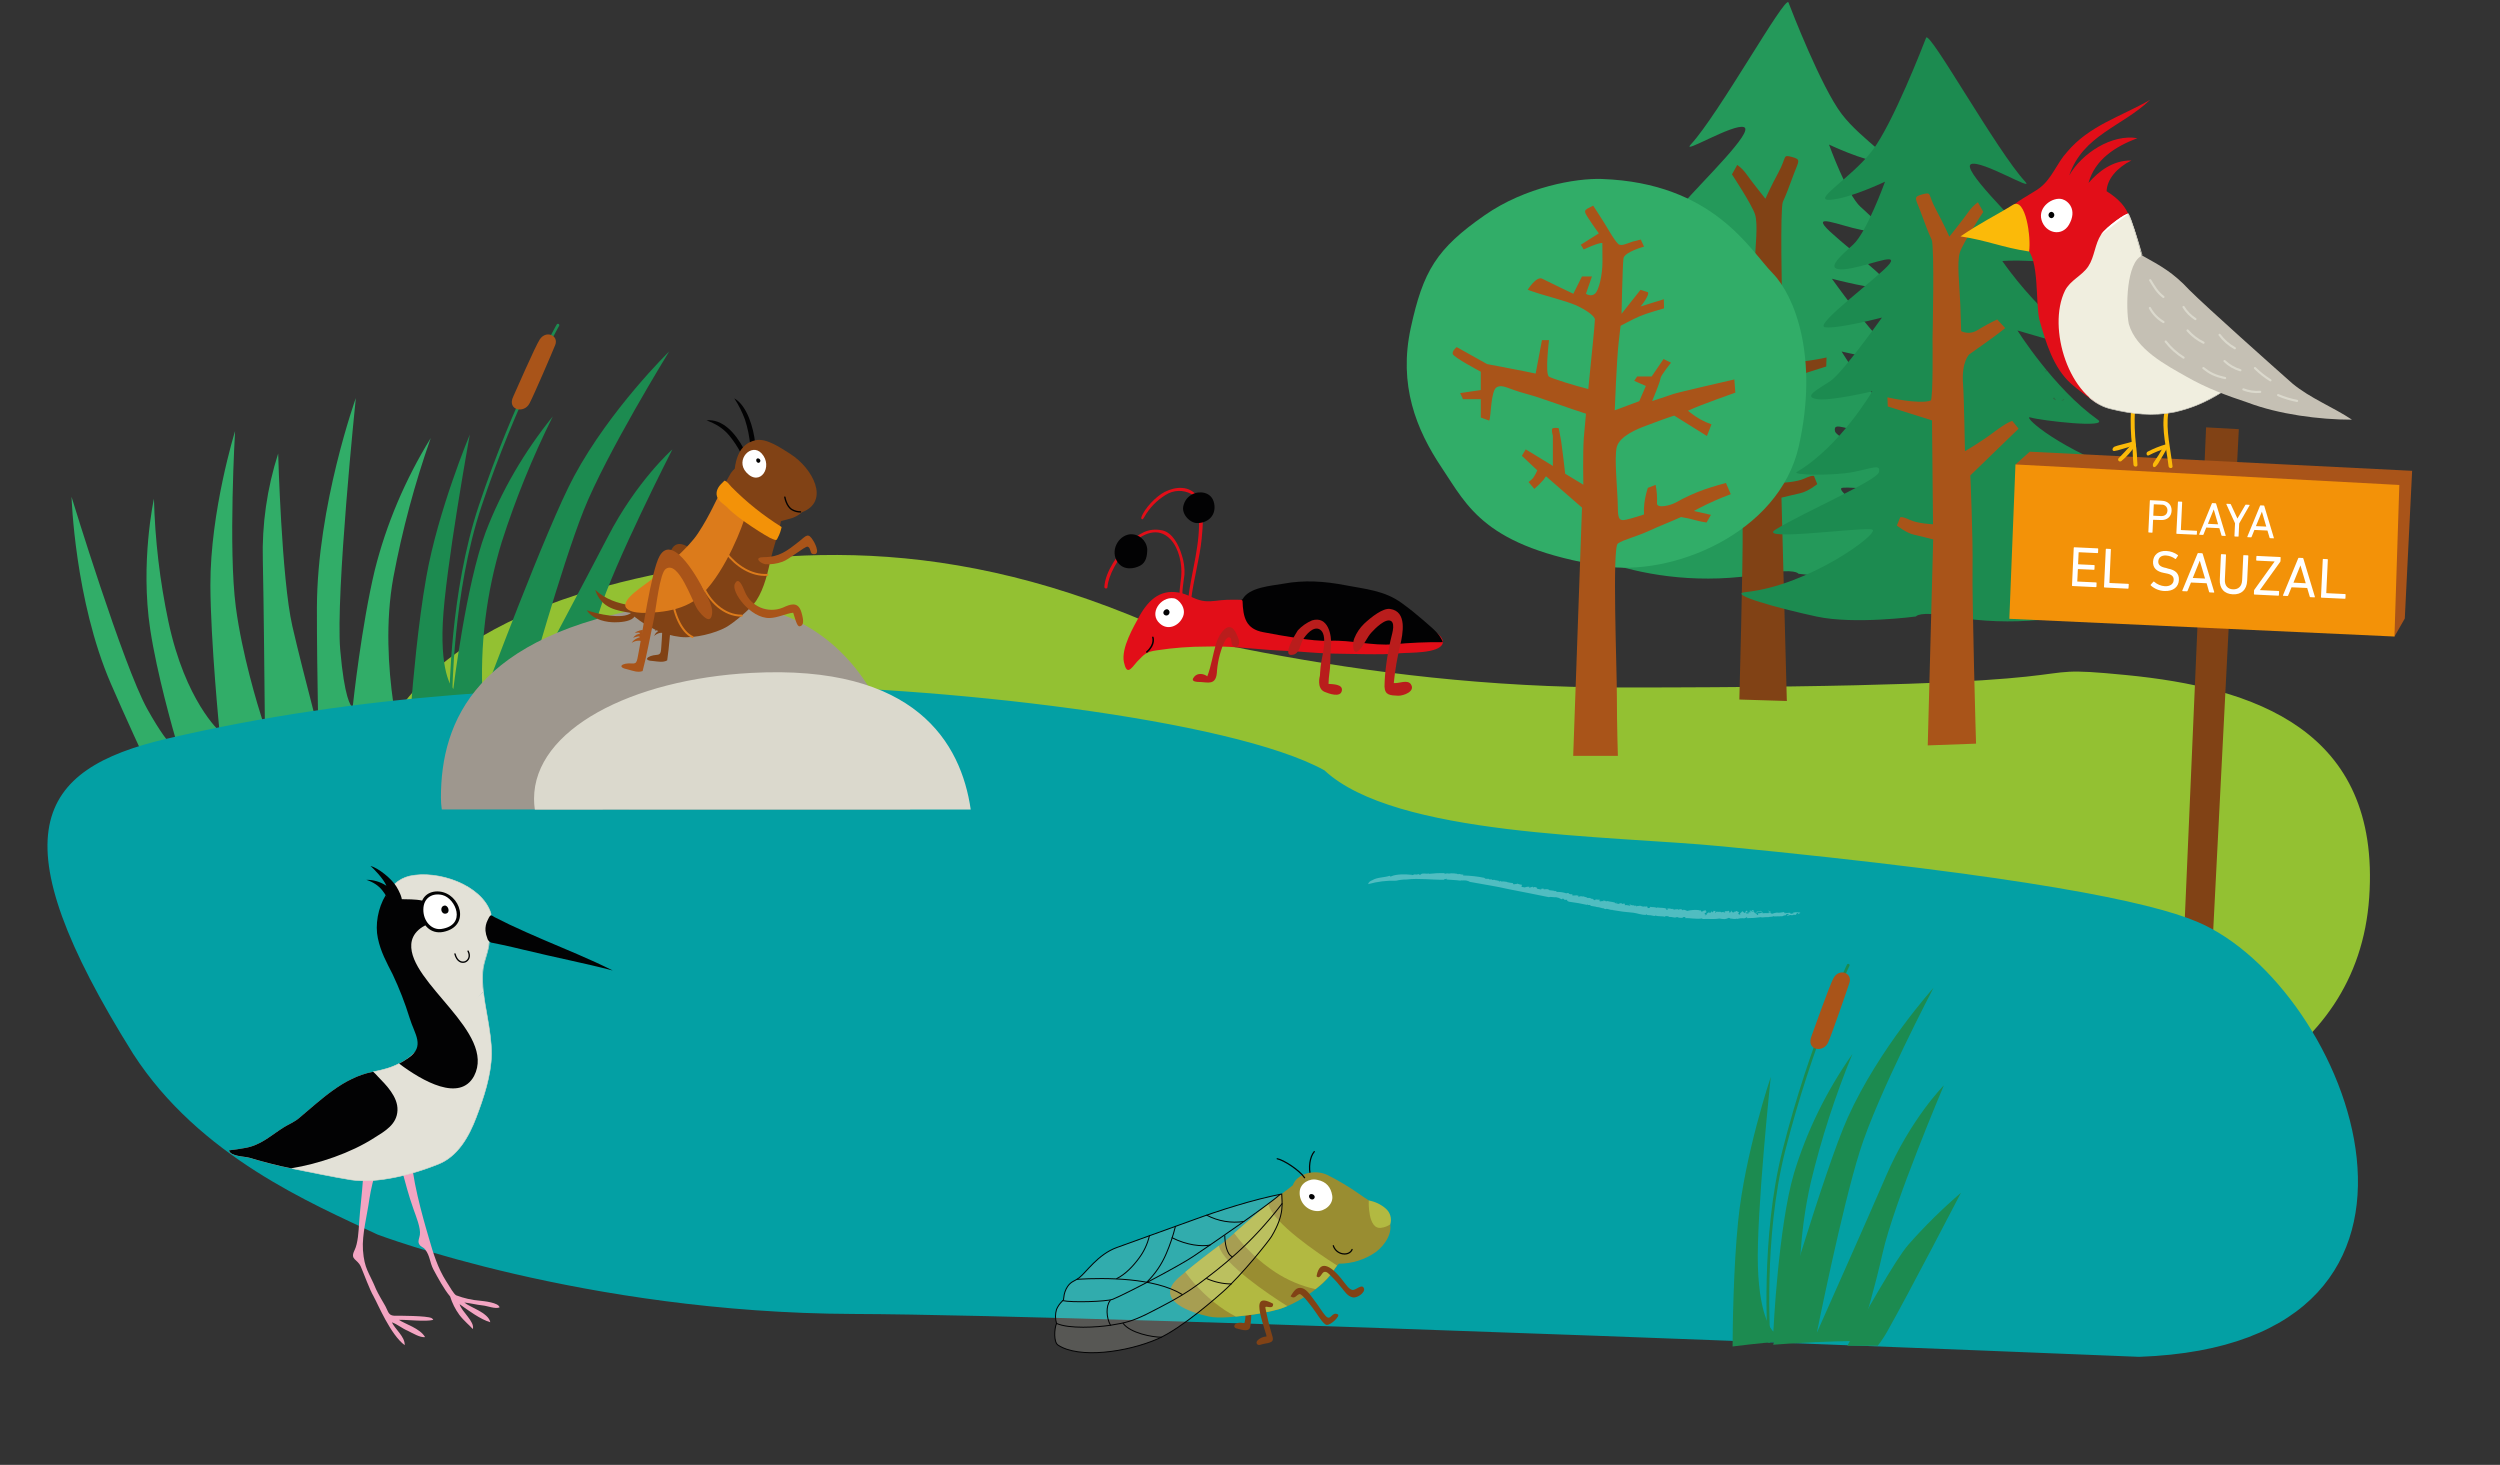 <?xml version="1.0" encoding="UTF-8" standalone="no"?>
<!-- Generator: Adobe Illustrator 27.0.0, SVG Export Plug-In . SVG Version: 6.00 Build 0)  -->

<svg
   version="1.1"
   id="Capa_1"
   x="0px"
   y="0px"
   viewBox="0 0 1024 600"
   xml:space="preserve"
   sodipodi:docname="vio-presentacion6.svg"
   inkscape:version="1.2.1 (9c6d41e410, 2022-07-14)"
   width="1024"
   height="600"
   xmlns:inkscape="http://www.inkscape.org/namespaces/inkscape"
   xmlns:sodipodi="http://sodipodi.sourceforge.net/DTD/sodipodi-0.dtd"
   xmlns="http://www.w3.org/2000/svg"
   xmlns:svg="http://www.w3.org/2000/svg"><rect x="0" y="0" width="1024" height="600" fill="#333333" stroke="none"/><defs
   id="defs689">
		
		
		
		
		
		
		
		
		
		
		
		
		
		
		
		
		
		
		
		
		
		
	
	

	
</defs><sodipodi:namedview
   id="namedview687"
   pagecolor="#ffffff"
   bordercolor="#000000"
   borderopacity="0.25"
   inkscape:showpageshadow="2"
   inkscape:pageopacity="0.0"
   inkscape:pagecheckerboard="0"
   inkscape:deskcolor="#d1d1d1"
   showgrid="false"
   inkscape:zoom="0.96810244"
   inkscape:cx="215.88624"
   inkscape:cy="521.12254"
   inkscape:window-width="1920"
   inkscape:window-height="1018"
   inkscape:window-x="-8"
   inkscape:window-y="-8"
   inkscape:window-maximized="1"
   inkscape:current-layer="Capa_1" />
<style
   type="text/css"
   id="style350">
	.st0{fill:#93C132;}
	.st1{fill:none;stroke:#1C8B50;stroke-width:1.14;stroke-linecap:round;}
	.st2{fill:#1C8B50;}
	.st3{fill:#31AD68;}
	.st4{fill:#A95419;}
	.st5{fill:#03A0A4;stroke:#03A0A4;}
	.st6{fill:#50BDC1;}
	.st7{fill-rule:evenodd;clip-rule:evenodd;fill:#E3D7C2;}
	.st8{fill:#9E978E;}
	.st9{fill:#DBD9CD;}
	.st10{fill:#F3A5C2;}
	.st11{fill:#E3E1D7;}
	.st12{fill:none;stroke:#DBD9CD;stroke-width:0.25;stroke-linecap:round;}
	.st13{fill:#020203;}
	.st14{fill:none;stroke:#020203;stroke-width:0.6;stroke-linecap:round;stroke-miterlimit:10;}
	.st15{fill:#FFFFFF;}
	.st16{fill-rule:evenodd;clip-rule:evenodd;fill:#24995A;}
	.st17{fill:#814215;}
	.st18{fill-rule:evenodd;clip-rule:evenodd;fill:#1C8B50;}
	.st19{fill:none;stroke:#020203;stroke-width:0.51;stroke-linecap:round;}
	.st20{fill:#998D31;}
	.st21{fill:#B2B941;}
	.st22{opacity:0.6;}
	.st23{opacity:0.6;fill:#DBD9CD;enable-background:new    ;}
	.st24{fill:none;stroke:#020203;stroke-width:0.41;stroke-linecap:round;}
	.st25{fill:#DC7B1B;}
	.st26{fill:#F39208;}
	.st27{fill:none;stroke:#020203;stroke-width:0.64;stroke-linecap:round;}
	.st28{fill:none;stroke:#DC7B1B;stroke-width:0.91;stroke-linecap:round;}
	.st29{fill:#E20E18;}
	.st30{fill:#B91D1C;}
	.st31{fill:#3F3C29;fill-opacity:0.38;}
	.st32{fill:#FBBA09;}
	.st33{fill:#F0EEDF;}
	.st34{fill:#C5C0B4;}
	.st35{fill:none;stroke:#DBD9CD;stroke-width:0.26;stroke-linecap:round;}
	.st36{fill:none;stroke:#DBD9CD;stroke-width:0.9;stroke-linecap:round;}
</style>
<path
   class="st0"
   d="m 147.061,338.459 c -3.71,68.973 54.946,109.201 98.156,124.613 43.21,15.412 163.092,-36.446 209.588,-42.151 46.483,-5.695 343.34,95.064 360.75,14.628 C 832.952,355.115 622.807,340.539 524.348,282.6 425.889,224.661 350.768,221.359 284.923,232.216 219.077,243.072 150.795,269.487 147.061,338.459 Z"
   id="path352"
   style="stroke-width:1.126" /><path
   class="st0"
   d="m 970.431,367.55 c 4.753,-68.921 -47.478,-85.952 -99.441,-91.041 -51.964,-5.089 11.833,5.089 -207.017,5.089 -218.85,0 -341.836,-98.919 -360.471,-18.683 -18.635,80.237 178.126,77.52 288.842,156.231 110.716,78.711 172.634,63.215 238.649,53.08 66.015,-10.135 134.698,-35.745 139.438,-104.676 z"
   id="path354"
   style="stroke-width:1.126" /><g
   id="Layer_2_00000165930710753106440990000000753111963188928181_"
   transform="translate(76.438,-28.923)">
	<g
   id="Layer_1-2_00000087394568269647127960000009942273988090009222_">
		<path
   class="st16"
   d="m 660.2,263.93 c 0,0 -1.11,-2.35 -14.44,0 -50.05,8.8 -88.14,-14.44 -82.71,-15.25 29.89,-4.59 53.78,-11.04 50.17,-13.23 -3.61,-2.18 -50.47,-6.32 -41.6,-7.45 12,-1.58 46.33,-16.29 42.41,-17.35 -4.21,-1.15 -44.21,-2.56 -36.43,-5.61 28.58,-11.2 39.84,-22.76 36.27,-21.56 -3.57,1.2 -32.38,4.57 -27.07,0.83 17.6,-12.44 32.38,-35.99 32.38,-35.99 0,0 -16.89,5.03 -22.94,6.4 -6.05,1.37 -2.48,-1.8 8.95,-11.63 10.83,-9.29 20.17,-22.86 20.17,-22.86 0,0 -3.35,-0.43 -12.45,0 -9.1,0.43 -8.12,1.53 0,-7.82 8.12,-9.36 29.31,-29.78 24.99,-31.4 -4.31,-1.62 -25.9,11.5 -21.83,7.14 11.33,-12.15 38.8,-61.5 40.05,-58.21 1.25,3.29 13.44,34.7 21.81,45.7 8.37,11 24.85,20.37 16.91,19.83 -7.94,-0.54 -22.11,-7.33 -22.11,-7.33 0,0 7.39,20.54 12.9,25.5 5.51,4.96 11.73,10.46 3.7,9.93 -8.03,-0.53 -22.18,-7.16 -18.49,-2.2 3.69,4.96 31.18,24.9 26.06,25.66 -5.13,0.77 -22.98,-3.93 -22.98,-3.93 0,0 15.92,22.3 20.92,25.64 5,3.34 11.15,6.32 5.61,7.29 -5.54,0.97 -22.56,-3.13 -22.56,-3.13 0,0 13,22.26 30.56,32.65 2.13,1.26 -14.78,1.57 -22.8,0 -8.02,-1.57 -11.09,-3.38 -10.48,0 0.61,3.38 30.19,16.08 41.89,23.28 8.12,4.96 -36.34,-1.32 -39.18,0 -3.09,1.43 25.7,22.68 51.32,25.27 7.66,0.77 -13.37,6.55 -28.78,9.88 -15.39,3.32 -40.22,-0.05 -40.22,-0.05 z"
   id="path432" />
		<path
   class="st17"
   d="m 637.34,244.78 c -0.23,-12.8 0.9,-37.9 0.9,-37.9 l -19.51,-18.89 2.54,-3.13 c 0,0 2.05,0.46 7.3,4.41 5.25,3.95 11.83,7.81 11.83,7.81 0,0 0.36,-21.91 0.76,-26.93 0.73,-9.38 -2.57,-12.25 -2.57,-12.25 0,0 -2.95,-2.12 -7.06,-5.02 -4.11,-2.9 -7.43,-5.56 -7.43,-5.56 l 3.23,-3.45 c 2.79,1.3 5.5,2.77 8.12,4.4 1.95,1.2 4.38,1.33 6.44,0.32 0,0 0.08,-2.71 0.37,-10.83 0.26,-7.49 1.46,-16.93 0.18,-20.98 -1.28,-4.05 -9.47,-16.43 -9.47,-16.43 l 2.17,-3.89 c 1.56,1.12 2.91,2.51 3.99,4.1 1.93,2.76 7.54,9.76 7.54,9.76 0,0 2.39,-5.34 5.3,-10.68 3.53,-6.5 1.66,-7.43 5.41,-6.47 4.12,1.06 2.91,1.67 0.97,6.92 -2.18,5.89 -3.01,8.18 -4.51,11.48 -1.21,2.6 -0.34,40.12 -0.34,40.12 0,0 -0.3,24.58 0.73,24.96 4.61,1.66 17.49,-1.31 17.49,-1.31 l -0.13,3.7 -17.88,5.64 -0.4,41.99 c 0,0 6.07,-0.21 9.39,-1.75 3.32,-1.54 3.88,-1.02 3.88,-1.02 l 1.34,3.32 c 0,0 -3.76,3.04 -7.05,3.74 -2.36,0.51 -5.84,1.4 -7.62,1.8 l 2.2,83.29 -19.45,-0.6 c 0.01,0.02 1.56,-58.28 1.34,-70.67 z"
   id="path434" />
		<path
   class="st18"
   d="m 708.35,281.43 c 0,0 1.12,-2.38 14.64,0 50.71,8.92 89.33,-14.6 83.79,-15.46 -30.29,-4.67 -54.48,-11.18 -50.82,-13.4 3.66,-2.22 51.13,-6.37 42.15,-7.54 -12.16,-1.61 -46.92,-16.5 -42.96,-17.58 4.27,-1.15 44.79,-2.6 36.91,-5.68 -28.96,-11.34 -40.35,-23.05 -36.74,-21.85 3.61,1.2 32.79,4.65 27.41,0.84 -17.84,-12.63 -32.81,-36.47 -32.81,-36.47 0,0 17.14,5.09 23.24,6.49 6.1,1.4 2.53,-1.88 -9.02,-11.78 -11,-9.41 -20.43,-23.15 -20.43,-23.15 0,0 3.4,-0.44 12.63,0 9.23,0.44 8.25,1.54 0,-7.93 -8.25,-9.47 -29.73,-30.13 -25.36,-31.8 4.38,-1.67 26.22,11.64 22.12,7.22 -11.49,-12.31 -39.31,-62.26 -40.6,-58.96 -1.29,3.3 -13.62,35.19 -22.1,46.29 -8.48,11.1 -25.2,20.65 -17.14,20.09 8.06,-0.56 22.4,-7.42 22.4,-7.42 0,0 -7.5,20.82 -13.11,25.83 -5.61,5.02 -11.86,10.59 -3.74,10.04 8.11,-0.55 22.47,-7.22 18.72,-2.24 -3.75,4.98 -31.58,25.27 -26.41,26.01 5.17,0.74 23.29,-3.99 23.29,-3.99 0,0 -16.06,22.61 -21.12,26 -5.06,3.39 -11.3,6.4 -5.68,7.38 5.62,0.98 22.84,-3.16 22.84,-3.16 0,0 -13.17,22.56 -30.95,33.06 -2.16,1.28 14.99,1.59 23.09,0 8.1,-1.59 11.24,-3.42 10.61,0 -0.63,3.42 -30.58,16.3 -42.41,23.59 -8.18,5.03 36.82,-1.33 39.7,0 3.14,1.45 -26.03,22.99 -51.98,25.59 -7.76,0.79 13.53,6.65 29.15,10.02 15.6,3.35 40.69,-0.04 40.69,-0.04 z"
   id="path436" />
		<path
   class="st4"
   d="m 731.51,262.02 c 0.23,-12.96 -0.9,-38.37 -0.9,-38.37 l 19.76,-19.14 -2.59,-3.19 c 0,0 -2.08,0.47 -7.4,4.51 -5.31,4.04 -11.98,7.9 -11.98,7.9 0,0 -0.36,-22.19 -0.77,-27.29 -0.75,-9.5 2.6,-12.41 2.6,-12.41 0,0 3,-2.15 7.15,-5.08 4.15,-2.93 7.52,-5.64 7.52,-5.64 l -3.3,-3.54 c -2.82,1.33 -5.56,2.82 -8.21,4.47 -1.98,1.21 -4.44,1.33 -6.53,0.32 0,0 -0.06,-2.71 -0.36,-10.94 -0.27,-7.59 -1.49,-17.14 -0.19,-21.26 1.3,-4.11 9.6,-16.64 9.6,-16.64 l -2.2,-3.95 c -1.58,1.14 -2.95,2.54 -4.04,4.16 -1.96,2.8 -7.64,9.93 -7.64,9.93 0,0 -2.42,-5.41 -5.36,-10.83 -3.61,-6.58 -1.69,-7.53 -5.52,-6.55 -4.18,1.06 -2.96,1.69 -0.98,7 2.21,5.96 3.04,8.29 4.6,11.63 1.23,2.63 0.35,40.6 0.35,40.6 0,0 0.3,24.9 -0.75,25.27 -4.67,1.69 -17.72,-1.31 -17.72,-1.31 l 0.14,3.74 18.12,5.71 0.41,42.54 c 0,0 -6.16,-0.23 -9.51,-1.8 -3.35,-1.57 -3.93,-1.04 -3.93,-1.04 l -1.36,3.36 c 0,0 3.83,3.09 7.16,3.8 2.39,0.51 5.9,1.43 7.71,1.89 l -2.23,84.37 19.79,-0.72 c -0.04,0.02 -1.67,-58.96 -1.44,-71.5 z"
   id="path438" />
		<path
   class="st3"
   d="m 579.63,102.23 c -10.43,-0.36 -31.22,3.18 -47.96,14.86 -19.75,13.75 -25.19,22.82 -30.26,46.15 -5.06,23.33 2.12,41.51 12.73,57.33 10.61,15.83 17.52,32.35 66.06,40.2 27.49,4.51 72.05,-12.97 80.17,-49.15 8.12,-36.18 -1.55,-61.43 -10.77,-70.82 -9.22,-9.39 -24.17,-36.97 -69.97,-38.57 z"
   id="path440" />
		<path
   class="st4"
   d="m 520.23,171.09 12.44,6.96 c 0,0 6.19,1.18 9.45,1.8 3,0.53 10.44,2.09 10.44,2.09 l 2.59,-13.71 h 2.89 c 0,0 -1.72,13.96 0,14.97 1.37,0.82 10.45,3.68 16.08,5.07 1.28,-12.7 2.71,-26.77 2.71,-28.43 0,-1.66 -4.46,-4.45 -8.04,-5.99 -3.58,-1.54 -11.53,-3.61 -14.72,-4.62 -3.19,-1.01 -4.77,-1.62 -4.77,-1.62 0,0 3.61,-5.75 5.97,-4.51 2.36,1.24 12.73,6.15 12.73,6.15 l 3.52,-7.07 h 4.09 l -2.44,7.07 c 0,0 1.99,1.4 3.66,0 1.68,-1.4 3.1,-7.76 3.1,-13.06 0,-5.3 -0.05,-7.7 -0.05,-7.7 -1.49,-0.32 -7.63,2.62 -7.63,2.62 l -1.2,-1.94 7.4,-4.67 c 0,0 -1.8,-2.36 -4.13,-5.94 -2.33,-3.58 -2.17,-3.42 1.8,-5.41 0,0 2.56,3.89 4.51,7.02 1.28,2.01 4.99,8.78 6.32,9.02 1.33,0.24 1.8,-0.07 5.31,-1.3 l 3.36,-0.85 1.34,2.91 c 0,0 -8.03,2.17 -8.42,4.78 -0.39,2.62 -0.8,22.73 -0.8,22.73 l 7.78,-9.83 2.76,0.9 c 0,0 0.99,-0.05 -0.2,2.2 -0.71,1.33 -1.57,2.58 -2.56,3.72 l 9.54,-2.96 0.1,3.74 c 0,0 -7.07,1.97 -9.86,3.17 -2.8,1.2 -7.95,3.97 -7.95,3.97 l -0.79,6.8 c -0.8,6.82 -1.6,27.81 -1.6,27.81 l 10.03,-3.73 2.71,-6.24 -4.76,-2.09 1.19,-1.8 h 5.96 l 4.85,-7.14 3.07,1.51 c 0,0 -4.32,5.34 -4.32,6.44 0,1.1 -3.41,9.26 -3.41,9.26 0,0 6.7,-2.18 8.59,-2.86 1.89,-0.68 25.08,-5.99 25.08,-5.99 l 0.4,5.41 c 0,0 -14.76,5.2 -18.83,7.15 l -0.58,0.26 c 0.35,0.24 0.69,0.5 1.01,0.79 2.59,2.07 5.5,3.69 8.62,4.79 l -1.85,4.77 -13.4,-8.36 c -2.41,0.71 -10.19,3.61 -11.44,4.11 -3.61,1.31 -10.89,4.26 -12.07,8.72 -1.18,4.46 0.36,17.97 0.42,24.88 0,5.04 0.9,5.41 3.28,4.94 2.71,-0.56 7.44,-2.17 7.44,-2.17 -0.11,-1.53 -0.06,-3.06 0.14,-4.57 0.27,-2.15 0.75,-4.26 1.43,-6.32 l 3.19,-1.22 c 0.49,2.49 0.67,5.03 0.55,7.57 -0.09,2.17 5.31,0.98 7.76,-0.37 3.69,-2.09 7.57,-3.86 11.57,-5.28 3.75,-1.31 8.91,-2.71 8.91,-2.71 l 1.98,4.61 c -4.61,1.7 -9.1,3.7 -13.45,5.98 l -1.69,0.9 7.02,1.58 -1.8,3.14 c -1.48,-0.2 -2.94,-0.5 -4.38,-0.9 -1.99,-0.58 -4.02,-1.03 -6.07,-1.34 -4.61,2.09 -8.37,3.46 -12.91,5.56 -5.65,2.61 -10.57,3.61 -12.96,5.28 -2.39,1.67 -0.41,50.78 -0.41,62.61 0,11.83 0.41,24.36 0.41,24.36 h -18.3 L 571.55,236.84 556.8,224 l -1.01,1.43 c -1.15,1.35 -2.41,2.6 -3.76,3.74 l -2.39,-2.82 1.2,-0.96 c 1.19,-0.9 2.39,-3.82 2.39,-3.82 l -6.32,-5.95 1.59,-2.63 c 0,0 6.32,3.8 10.64,6.49 l 0.47,0.31 v -12.44 c 0,0 -0.83,-2.71 0,-3.03 0.79,-0.19 1.61,-0.19 2.39,0 0,0 0.54,2.5 1.01,5.32 0.36,2.17 1.25,9.85 1.65,13.32 3.74,2.31 7.43,4.51 7.43,4.51 0,0 -0.25,-12.82 0.19,-19.17 0.12,-1.61 0.46,-5.29 0.9,-9.93 -7,-2.15 -17.92,-6.38 -24.17,-8.05 -8.03,-2.13 -9.75,-4.07 -12.33,-2.82 -2.57,1.25 -2.35,12.39 -3.15,13.69 l -3.43,-1.25 v -7.51 h -7.3 l -1.16,-2.5 8.45,-1.25 v -7.5 c 0,0 -11.29,-5.96 -11.51,-7.32 -0.22,-1.36 1.65,-2.77 1.65,-2.77 z"
   id="path442" />
	</g>
</g><path
   class="st1"
   d="m 184.681,285.16 c 0,0 0.158,-42.537 11.966,-77.833 14.44,-43.446 31.874,-74.134 31.874,-74.134"
   id="path356" /><path
   class="st2"
   d="m 246.732,287.281 c 1.588,-1.787 3.031,-3.657 4.316,-5.611 10.087,-15.318 34.372,-55.024 34.372,-55.024 -8.232,6.228 -15.955,12.936 -23.108,20.083 -5.601,5.538 -20.805,28.692 -28.043,39.904 4.074,0.188 8.22,0.397 12.463,0.648 z"
   id="path358"
   style="stroke-width:1.126" /><path
   class="st2"
   d="m 168.508,287.375 c 9.105,-0.627 18.841,-1.066 29.207,-1.223 -1.212,-21.587 1.419,-43.195 7.784,-64.093 5.613,-17.554 12.609,-34.763 20.926,-51.502 -11.772,14.576 -21.047,30.552 -27.509,47.417 -8.038,21.472 -13.239,64.208 -13.239,64.208 0,0 -5.335,-5.026 -4.316,-26.906 1.018,-21.88 11.069,-77.269 11.069,-77.269 0,0 -12.997,31.033 -17.81,58.304 -3.443,19.309 -5.565,44.272 -6.111,51.063 z"
   id="path360"
   style="stroke-width:1.126" /><path
   class="st2"
   d="m 232.814,286.591 c 3.055,-7.805 8.329,-21.828 12.391,-35.286 6.111,-20.114 30.201,-67.238 30.201,-67.238 0,0 -14.658,12.957 -26.491,35.902 -8.45,16.384 -32.977,62.338 -32.977,62.338 0,0 13.846,-49.82 23.06,-73.079 9.214,-23.259 35.087,-65.253 35.087,-65.253 0,0 -24.09,23.51 -38.93,51.063 -11.203,20.699 -36.808,89.557 -37.415,91.156 10.984,-0.219 22.672,-0.104 35.075,0.397 z"
   id="path362"
   style="stroke-width:1.126" /><path
   class="st3"
   d="m 144.466,289.59 c 5.274,-0.616 10.815,-1.17 16.622,-1.661 -2.037,-14.252 -3.31,-33.185 0.049,-51.523 3.625,-19.268 8.729,-38.295 15.288,-56.977 -10.475,17.032 -18.186,35.233 -22.914,54.083 -5.456,22.841 -8.826,54.041 -9.045,56.079 z"
   id="path364"
   style="stroke-width:1.126" /><path
   class="st3"
   d="m 108.482,295.4 c 6.001,-1.254 12.682,-2.497 20.065,-3.647 -2.995,-11.525 -6.571,-25.568 -8.814,-35.348 -4.413,-19.372 -5.795,-70.645 -5.795,-70.645 -4.571,14.294 -6.692,29.079 -6.28,43.906 0.352,15.422 0.727,55.024 0.824,65.734 z"
   id="path366"
   style="stroke-width:1.126" /><path
   class="st3"
   d="m 130.245,291.502 c 4.437,-0.679 9.166,-1.306 14.064,-1.891 -0.667,-0.491 -3.225,-3.647 -4.947,-23.343 -1.964,-22.684 6.389,-103.224 6.389,-103.224 0,0 -15.81,43.99 -15.943,85.743 -0.036,12.528 0.206,29.445 0.436,42.715 z"
   id="path368"
   style="stroke-width:1.126" /><path
   class="st3"
   d="m 69.334,306.737 c 0,0 0.558,-0.251 1.685,-0.69 -1.952,-1.839 -5.322,-6.019 -10.681,-15.611 -9.881,-17.732 -31.037,-86.924 -31.037,-86.924 0,0 1.322,42.38 16.113,76.527 5.335,12.351 13.349,29.758 18.501,40.886 z"
   id="path370"
   style="stroke-width:1.126" /><path
   class="st3"
   d="m 72.728,305.378 c 5.335,-2.017 16.998,-5.987 34.941,-9.801 -2.267,-7.063 -8.535,-27.669 -11.081,-46.988 -3.116,-23.708 -0.303,-72.003 -0.303,-72.003 0,0 -10.184,32.768 -10.111,63.163 0.097,23.155 3.734,59.767 3.734,59.767 0,0 -13.991,-12.382 -20.902,-44.784 -3.528,-16.655 -5.516,-33.53 -5.953,-50.457 0,0 -5.698,26.143 -1.516,53.561 2.752,18.118 9.178,40.688 11.19,47.542 z"
   id="path372"
   style="stroke-width:1.126" /><path
   class="st4"
   d="m 210.251,162.376 c 0.497,-1.024 8.96,-20.501 10.815,-23.322 2.655,-4.012 7.881,-1.609 6.353,2.247 -1.128,2.853 -8.778,20.647 -10.56,23.98 -2.279,4.294 -9.335,2.685 -6.608,-2.905 z"
   id="path374"
   style="stroke-width:1.126" /><g
   id="Layer_1-2_00000036228939851233655020000013215952781439919237_"
   transform="translate(164.684,-123.098)">
		<path
   class="st31"
   d="m 679.65,287 c 1.9,-0.12 -1,-0.63 1.24,-0.25 -0.3,0.37 -0.82,0.47 -1.24,0.25 z"
   id="path568" />
		<path
   class="st31"
   d="m 677.34,287.07 c -0.41,-0.4 -1.72,-0.67 -0.66,-1.17 0.14,0.39 0.82,0.82 0.66,1.17 z"
   id="path570" />
		<path
   class="st31"
   d="m 677.87,277.65 c -0.89,0.27 -0.65,-0.3 -0.8,-0.35 0.82,-0.08 -0.28,0.45 0.8,0.35 z"
   id="path572" />
		<path
   class="st31"
   d="m 755.58,284.77 c 1.89,-0.12 -1,-0.55 1.24,-0.22 -0.32,0.33 -0.82,0.41 -1.24,0.22 z"
   id="path574" />
		<path
   class="st31"
   d="m 753.34,284.82 c -0.4,-0.35 -1.72,-0.58 -0.65,-1 0.07,0.32 0.74,0.69 0.65,1 z"
   id="path576" />
		<path
   class="st31"
   d="m 718.34,279.42 c -0.06,0.1 -0.5,-0.18 -0.61,-0.24 0.44,0 0.87,-0.26 1.2,-0.06 -0.48,0 -0.42,0.17 -0.59,0.3 z"
   id="path578" />
		<path
   class="st31"
   d="m 709.34,278.6 c 0.16,-0.3 2.09,-0.41 3.23,-0.38 z"
   id="path580" />
		<path
   class="st31"
   d="m 701.06,276.72 c -0.71,-0.32 -0.5,-0.45 0.47,-0.37 0.06,0.18 -0.27,0.24 -0.47,0.37 z"
   id="path582" />
		<path
   class="st31"
   d="m 700.41,277.38 c -0.49,-0.01 -0.96,-0.17 -1.36,-0.45 0.01,0.27 1.64,-0.04 1.36,0.45 z"
   id="path584" />
		<path
   class="st31"
   d="m 682.26,275.24 c -0.46,0 -1.27,0.21 -1.72,-0.16 0.46,0.27 2.02,-0.28 1.72,0.16 z"
   id="path586" />
		<path
   class="st31"
   d="m 673.8,275.19 c -0.23,-0.05 -0.48,-0.05 -0.71,0 -0.5,-0.18 0,-0.37 0.47,-0.37 z"
   id="path588" />
		<path
   class="st31"
   d="m 715.73,274 -0.92,0.1 0.14,-0.29 z"
   id="path590" />
		<path
   class="st31"
   d="m 754.07,276.29 c -0.89,0.28 -0.65,-0.23 -0.8,-0.27 0.81,-0.09 -0.27,0.4 0.8,0.27 z"
   id="path592" />
		<path
   class="st31"
   d="m 717.88,279.49 h 0.29 l -0.1,0.63 z"
   id="path594" />
		<path
   class="st17"
   d="m 741.03,520.14 -11.69,-0.86 9.59,-221.14 13.41,0.75 z"
   id="path596" />
		<path
   class="st4"
   d="m 666.7,308.11 -5.87,5.23 155.25,70.48 4.24,-7.39 3,-60.49 z"
   id="path598" />
		<path
   class="st26"
   d="m 660.85,313.34 -2.51,63.22 157.74,7.26 2,-62.08 z"
   id="path600" />
		<path
   class="st15"
   d="m 715.47,341.2 c -0.1,0.01 -0.18,-0.07 -0.19,-0.17 0,-0.01 0,-0.02 0,-0.03 l 0.61,-12.83 c 0,-0.1 0.08,-0.19 0.19,-0.19 0,0 0.01,0 0.01,0 l 4.71,0.22 c 2.54,0.12 4.12,1.76 4,4.14 -0.12,2.38 -1.83,3.88 -4.39,3.76 l -3.07,-0.1 c -0.08,0 -0.12,0 -0.12,0.1 l -0.24,5 c 0,0.1 -0.08,0.19 -0.19,0.19 0,0 -0.01,0 -0.01,0 z m 7.63,-8.94 c 0.1,-1.25 -0.83,-2.36 -2.08,-2.46 -0.13,-0.01 -0.26,-0.01 -0.39,0 l -3,-0.14 c -0.08,0 -0.13,0 -0.13,0.11 l -0.2,4.44 c 0,0.08 0,0.13 0.11,0.13 l 3,0.14 c 1.63,0.07 2.63,-0.78 2.69,-2.22 z"
   id="path602" />
		<path
   class="st15"
   d="m 727.4,328.71 c 0,-0.1 0.08,-0.18 0.18,-0.18 0.01,0 0.01,0 0.02,0 l 1.34,0.06 c 0.1,0 0.19,0.08 0.19,0.19 0,0 0,0.01 0,0.01 l -0.53,11.29 c 0,0.08 0,0.13 0.11,0.13 l 6.3,0.29 c 0.11,0.01 0.2,0.1 0.19,0.21 0,0 0,0 0,0 l -0.06,1.22 c 0,0.1 -0.08,0.19 -0.19,0.19 0,0 -0.01,0 -0.01,0 l -8,-0.37 c -0.1,0 -0.19,-0.08 -0.19,-0.19 0,0 0,-0.01 0,-0.01 z"
   id="path604" />
		<path
   class="st15"
   d="m 741.28,329.35 c 0.03,-0.11 0.13,-0.19 0.25,-0.19 l 1.26,0.07 c 0.12,0.01 0.22,0.09 0.25,0.2 l 3.92,13 c 0,0.13 0,0.19 -0.14,0.19 l -1.35,-0.06 c -0.13,0.01 -0.24,-0.08 -0.25,-0.21 0,0 0,0 0,0 l -0.87,-2.92 -5.35,-0.25 -1.13,2.83 c -0.07,0.14 -0.14,0.19 -0.27,0.19 l -1.35,-0.07 c -0.11,0 -0.18,-0.07 -0.13,-0.2 z m 2.57,8.51 -1.79,-6.11 v 0 l -2.38,5.9 z"
   id="path606" />
		<path
   class="st15"
   d="m 750.73,342.85 c -0.1,0 -0.19,-0.08 -0.19,-0.19 0,0 0,-0.01 0,-0.01 l 0.25,-5.22 -3.55,-7.78 c 0,-0.13 0,-0.22 0.17,-0.21 l 1.39,0.07 c 0.13,0 0.24,0.08 0.28,0.2 l 2.69,5.79 v 0 l 3.21,-5.51 c 0.04,-0.12 0.15,-0.2 0.28,-0.19 l 1.34,0.07 c 0.15,0 0.18,0.1 0.15,0.21 l -4.26,7.42 -0.25,5.21 c 0,0.1 -0.08,0.19 -0.19,0.19 -0.01,0 -0.01,0 -0.02,0 z"
   id="path608" />
		<path
   class="st15"
   d="m 761.02,330.29 c 0.03,-0.11 0.13,-0.19 0.25,-0.19 l 1.27,0.06 c 0.12,0 0.21,0.08 0.23,0.2 l 3.92,13.06 c 0,0.12 0,0.18 -0.14,0.18 l -1.37,-0.06 c -0.12,0.01 -0.23,-0.08 -0.25,-0.2 l -0.87,-2.93 -5.34,-0.25 -1.15,2.84 c -0.07,0.15 -0.14,0.19 -0.27,0.19 l -1.35,-0.06 c -0.13,0 -0.17,-0.08 -0.13,-0.2 z m 2.56,8.5 -1.79,-6.11 v 0 l -2.45,5.92 z"
   id="path610" />
		<path
   class="st15"
   d="m 684.72,347.48 c 0.01,-0.13 0.11,-0.23 0.24,-0.22 0,0 0.01,0 0.01,0 l 9.55,0.45 c 0.12,0 0.22,0.1 0.22,0.22 0,0.01 0,0.02 0,0.03 l -0.06,1.47 c -0.01,0.13 -0.11,0.23 -0.24,0.22 0,0 -0.01,0 -0.01,0 l -7.57,-0.36 c -0.1,0 -0.14,0 -0.14,0.14 l -0.22,4.65 c 0,0.1 0,0.14 0.14,0.16 l 6.42,0.3 c 0.12,0 0.21,0.09 0.21,0.21 0,0.01 0,0.03 0,0.04 l -0.06,1.47 c 0.01,0.12 -0.08,0.22 -0.2,0.22 -0.02,0 -0.04,0 -0.05,0 l -6.41,-0.29 c -0.1,0 -0.14,0 -0.14,0.14 l -0.24,4.82 c 0,0.1 0,0.15 0.14,0.15 l 7.56,0.35 c 0.12,0 0.21,0.09 0.21,0.21 0,0.01 0,0.03 0,0.04 l -0.06,1.47 c 0,0.12 -0.1,0.22 -0.22,0.22 -0.01,0 -0.02,0 -0.03,0 l -9.54,-0.46 c -0.12,0.01 -0.22,-0.08 -0.22,-0.2 0,-0.02 0,-0.04 0,-0.05 z"
   id="path612" />
		<path
   class="st15"
   d="m 697.85,348.09 c -0.01,-0.12 0.08,-0.22 0.2,-0.22 0.02,0 0.04,0 0.05,0 l 1.61,0.08 c 0.12,0 0.22,0.1 0.22,0.22 0,0.01 0,0.02 0,0.03 l -0.59,13.55 c 0,0.09 0,0.14 0.14,0.14 l 7.57,0.35 c 0.14,0 0.21,0.11 0.21,0.25 l -0.11,1.51 c 0,0.12 -0.1,0.22 -0.22,0.22 -0.01,0 -0.02,0 -0.03,0 l -9.56,-0.49 c -0.15,0 -0.24,-0.11 -0.22,-0.25 z"
   id="path614" />
		<path
   class="st15"
   d="m 716.28,362.9 c -0.1,-0.09 -0.11,-0.24 -0.02,-0.34 0.01,-0.01 0.01,-0.01 0.02,-0.02 l 1.06,-1.17 c 0.07,-0.09 0.19,-0.11 0.28,-0.04 0.02,0.01 0.03,0.02 0.04,0.04 1.21,1.08 2.75,1.73 4.37,1.84 2.19,0.11 3.55,-0.93 3.62,-2.54 0.07,-1.35 -0.65,-2.3 -3.19,-2.74 l -0.79,-0.16 c -3.07,-0.56 -4.58,-2.11 -4.47,-4.6 0.14,-2.82 2.24,-4.55 5.4,-4.4 1.73,0.07 3.39,0.67 4.77,1.7 0.09,0.08 0.1,0.22 0.02,0.31 -0.01,0.01 -0.01,0.01 -0.02,0.02 l -0.8,1.2 c -0.09,0.09 -0.23,0.09 -0.32,0 -1.1,-0.82 -2.41,-1.29 -3.77,-1.38 -1.93,-0.09 -3.06,0.91 -3.13,2.43 -0.07,1.33 0.77,2.26 3.22,2.7 l 0.77,0.25 c 3.09,0.57 4.58,2.06 4.46,4.66 -0.13,2.77 -2.18,4.69 -6,4.52 -2.04,-0.1 -4,-0.9 -5.52,-2.28 z"
   id="path616" />
		<path
   class="st15"
   d="m 735.43,349.85 c 0.07,-0.14 0.13,-0.22 0.3,-0.22 l 1.51,0.06 c 0.14,0.01 0.27,0.11 0.3,0.25 l 4.72,15.65 c 0,0.14 0,0.24 -0.18,0.24 l -1.63,-0.08 c -0.15,0 -0.28,-0.1 -0.3,-0.25 l -1,-3.5 -6.42,-0.3 -1.39,3.4 c -0.08,0.15 -0.17,0.23 -0.31,0.21 l -1.69,-0.07 c -0.14,0 -0.2,-0.11 -0.16,-0.25 z m 3.07,10.22 -2.16,-7.33 v 0 l -2.86,7.09 z"
   id="path618" />
		<path
   class="st15"
   d="m 744.55,360.41 0.46,-10.11 c 0.01,-0.13 0.11,-0.23 0.24,-0.22 0,0 0.01,0 0.01,0 l 1.61,0.08 c 0.13,0.01 0.23,0.11 0.22,0.24 0,0 0,0.01 0,0.01 l -0.47,10.08 c -0.13,2.56 1.25,3.94 3.36,4 2.11,0.06 3.58,-1.14 3.71,-3.71 l 0.47,-10.07 c -0.01,-0.12 0.08,-0.22 0.2,-0.22 0.02,0 0.04,0 0.05,0 l 1.6,0.08 c 0.12,-0.01 0.22,0.08 0.22,0.2 0,0.01 0,0.03 0,0.04 L 755.75,361 c -0.18,3.74 -2.39,5.69 -5.88,5.53 -3.49,-0.16 -5.53,-2.38 -5.32,-6.12 z"
   id="path620" />
		<path
   class="st15"
   d="m 758.74,366.62 c -0.12,0.01 -0.22,-0.08 -0.22,-0.2 0,-0.02 0,-0.04 0,-0.05 l 0.06,-1.46 c 0,-0.09 0.04,-0.18 0.11,-0.25 l 8.32,-11.59 v 0 l -7.32,-0.34 c -0.13,0 -0.24,-0.11 -0.24,-0.24 0,0 0,-0.01 0,-0.01 l 0.08,-1.47 c 0,-0.12 0.09,-0.21 0.21,-0.21 0.01,0 0.03,0 0.04,0 l 9.47,0.45 c 0.12,0 0.22,0.1 0.22,0.22 0,0.01 0,0.02 0,0.03 l -0.07,1.46 c 0,0.09 -0.04,0.18 -0.1,0.25 l -8.34,11.59 v 0 l 7.63,0.36 c 0.13,-0.01 0.23,0.09 0.24,0.22 0,0.01 0,0.02 0,0.03 l -0.08,1.47 c 0,0.12 -0.09,0.21 -0.21,0.21 -0.01,0 -0.03,0 -0.04,0 z"
   id="path622" />
		<path
   class="st15"
   d="m 776.66,351.79 c 0.07,-0.14 0.13,-0.23 0.3,-0.21 l 1.51,0.06 c 0.15,0.01 0.27,0.11 0.3,0.25 l 4.72,15.65 c 0.03,0.09 -0.01,0.19 -0.1,0.22 -0.03,0.01 -0.05,0.01 -0.08,0.01 l -1.63,-0.07 c -0.15,0 -0.28,-0.1 -0.3,-0.25 l -1.04,-3.51 -6.41,-0.29 -1.39,3.35 c -0.08,0.16 -0.17,0.24 -0.31,0.22 l -1.64,-0.08 c -0.09,0.01 -0.17,-0.05 -0.18,-0.14 0,-0.03 0,-0.06 0.02,-0.09 z m 3.09,10.21 -2.17,-7.32 v 0 l -2.87,7.08 z"
   id="path624" />
		<path
   class="st15"
   d="m 786.72,352.26 c 0.01,-0.13 0.11,-0.23 0.24,-0.22 0,0 0.01,0 0.01,0 l 1.61,0.08 c 0.12,0 0.22,0.1 0.22,0.22 0,0.01 0,0.02 0,0.03 l -0.64,13.55 c 0,0.09 0,0.14 0.14,0.14 l 7.55,0.36 c 0.12,0 0.22,0.1 0.22,0.22 0,0.01 0,0.02 0,0.03 l -0.06,1.46 c 0,0.14 -0.11,0.24 -0.25,0.22 l -9.55,-0.45 c -0.12,0 -0.22,-0.1 -0.22,-0.22 0,-0.01 0,-0.02 0,-0.03 z"
   id="path626" />
		<path
   class="st32"
   d="m 723.42,292.51 c -1,6.63 1,14.87 1.77,21.56 0.12,1 -1.52,1 -1.63,0 -0.75,-6.82 -3,-15.23 -1.72,-22 0.19,-1.07 1.72,-0.55 1.58,0.44 z"
   id="path628" />
		<path
   class="st32"
   d="m 721.7,305.65 c -0.71,1.25 -1.43,2.51 -2.16,3.75 -0.51,0.86 -2.23,3.27 -2.34,3.63 -0.23,0.71 0,1.87 1,1.22 0.67,-0.61 1.22,-1.35 1.6,-2.17 1.14,-1.85 2.22,-3.72 3.29,-5.63 0.17,-0.42 -0.04,-0.89 -0.45,-1.05 -0.33,-0.14 -0.71,-0.03 -0.94,0.25 z"
   id="path630" />
		<path
   class="st32"
   d="m 722.54,305.07 c -2.59,0.75 -5.1,1.76 -7.49,3 -0.9,0.42 -0.51,2 0.4,1.54 2.39,-1.24 4.89,-2.25 7.48,-3 0.95,-0.29 0.54,-1.83 -0.39,-1.54 z"
   id="path632" />
		<path
   class="st32"
   d="m 708.15,291.13 c -0.25,4.88 -0.1,9.78 0.46,14.64 0.12,1 1.72,0.71 1.6,-0.33 -0.53,-4.72 -0.67,-9.47 -0.43,-14.21 -0.01,-0.45 -0.39,-0.81 -0.84,-0.79 -0.4,0.01 -0.73,0.3 -0.79,0.69 z"
   id="path634" />
		<path
   class="st32"
   d="m 708.54,304.06 c -1.33,0.45 -6.45,1.6 -7.16,2 -1.07,0.64 -1,1.89 0,1.76 0.95,-0.15 1.89,-0.38 2.8,-0.69 1.66,-0.45 3.29,-1 4.92,-1.56 0.4,-0.2 0.56,-0.69 0.36,-1.09 -0.16,-0.34 -0.55,-0.51 -0.92,-0.42 z"
   id="path636" />
		<path
   class="st32"
   d="m 708.55,304.75 c -1.14,1.73 -5,5.51 -5.45,6.06 -0.05,0.06 -0.1,0.12 -0.14,0.18 -0.18,0.42 0.01,0.9 0.43,1.08 0.26,0.11 0.56,0.08 0.79,-0.08 2.23,-1.83 4.17,-3.98 5.75,-6.39 0.18,-0.42 -0.02,-0.9 -0.44,-1.07 -0.32,-0.14 -0.7,-0.05 -0.94,0.22 z"
   id="path638" />
		<path
   class="st32"
   d="m 708.8,306 c 0,1.2 0.2,6 0.39,7.48 0.13,1 1.76,1 1.63,-0.06 -0.2,-1.63 -0.12,-7 -0.91,-8.62 -0.46,-0.94 -1.3,-0.01 -1.11,1.2 z"
   id="path640" />
		<path
   class="st29"
   d="m 659.8,208 c 4.79,6.54 8.38,8 5.33,16.67 5.66,4.33 3.81,22.53 5.55,29.5 2.61,9.15 5.65,19.6 13,26.14 1.32,1.3 10.88,8.71 11.76,8.27 3.5,-0.44 3.05,-10 3.5,-12.63 0.86,-10.88 -0.44,-21.78 0.43,-32.67 0.97,-13.51 19.8,-28.75 -1.19,-41.86 0.16,-4.92 4.28,-9.68 10.16,-12.6 -7.76,-0.1 -13.59,4.63 -17.57,9.22 2.61,-9.58 10.89,-14.88 20,-18.35 -10.43,-1.75 -22.66,6.1 -27.89,15.23 5.66,-16.55 21.78,-20.02 33.1,-30.92 -12.19,7 -24.81,10.45 -34,21.34 -4.36,4.79 -6.11,10.88 -11.33,14.81 -2.18,1.74 -12.48,7 -11.18,8.34"
   id="path642" />
		<path
   class="st33"
   d="m 707.12,210.7 c 2.79,5.39 7.1,24.93 9.3,28.94 8.71,16.55 25.26,25.26 37,39.2 -9.58,5.65 -15.69,10.44 -27.45,13 -8.71,1.75 -17.41,0.87 -26.13,-1.31 -17,-3.92 -26.13,-33.1 -18.73,-48.34 2.18,-4.36 7,-6.1 9.58,-10 2.58,-3.9 2.65,-9.11 5.24,-13.02 1.92,-3.05 10.75,-9.32 11.19,-8.47 z"
   id="path644" />
		<path
   class="st15"
   d="m 695.94,219.18 c 1.91,-3 10.74,-9.33 11.19,-8.48 z"
   id="path646" />
		<path
   class="st12"
   d="m 744.93,284 c -5.8,3.71 -12.21,6.38 -18.93,7.89 -8.72,1.74 -17.42,0.86 -26.13,-1.31 -3.26,-0.8 -6.26,-2.41 -8.73,-4.67"
   id="path648" />
		<path
   class="st12"
   d="m 707.12,210.7 c 1.4,2.69 3.18,8.93 4.88,15"
   id="path650" />
		<path
   class="st34"
   d="m 712.78,227.78 c -6.53,2.61 -6.81,21.44 -5.51,28 3,10.45 15.08,16.77 23.74,21.67 8.24,4.68 15.88,7.51 25,10.55 12.63,4.79 29.18,7 42.68,7 -7.83,-5.22 -17,-8.71 -24.38,-14.8 -7.41,-6.54 -35.27,-31.36 -42.24,-38.33 -6.52,-7.02 -11.45,-9.73 -19.29,-14.09 z"
   id="path652" />
		<path
   class="st32"
   d="m 659.8,207 c -7.26,4.52 -13.19,7.26 -21.46,12.92 11.33,1.74 16.75,4.47 28.08,6.2 0.92,-5.66 -1.41,-22.38 -6.62,-19.12 z"
   id="path654" />
		<path
   class="st15"
   d="m 680.04,204.69 c -3.85,-1.09 -10.07,3.11 -8.51,8.52 1.56,5.41 8.28,7 11.24,1.93 3.48,-6.05 -0.19,-9.72 -2.73,-10.45 z"
   id="path656" />
		<path
   class="st13"
   d="m 675.57,212.47 c 0.72,-0.06 1.25,-0.7 1.19,-1.42 -0.06,-0.63 -0.56,-1.14 -1.19,-1.19 -0.72,0.06 -1.25,0.7 -1.19,1.42 0.06,0.63 0.56,1.14 1.19,1.19 z"
   id="path658" />
		<path
   class="st35"
   d="m 706.91,210.84 c 1.66,3.2 3.84,9.76 5.8,16.74"
   id="path660" />
		<path
   class="st36"
   d="m 715.9,249.25 c 1.29,2.39 3.22,4.38 5.57,5.75"
   id="path662" />
		<path
   class="st36"
   d="m 731.34,258.46 c 1.83,2.08 4.04,3.78 6.52,5"
   id="path664" />
		<path
   class="st36"
   d="m 716.04,237.88 c 1.65,2.64 2.79,4.86 5.41,6.84"
   id="path666" />
		<path
   class="st36"
   d="m 744.45,260.25 c 1.67,2.25 3.8,4.12 6.25,5.48"
   id="path668" />
		<path
   class="st36"
   d="m 722.39,263 c 2.02,2.61 4.49,4.84 7.3,6.58"
   id="path670" />
		<path
   class="st36"
   d="m 729.69,248.85 c 1.22,1.99 2.89,3.68 4.86,4.93"
   id="path672" />
		<path
   class="st36"
   d="m 754.22,282.6 c 2.18,0.86 4.53,1.2 6.86,1"
   id="path674" />
		<path
   class="st36"
   d="m 746.48,271 c 1.83,1.75 4.06,3.04 6.49,3.75"
   id="path676" />
		<path
   class="st36"
   d="m 737.83,273.87 c 2.48,2 4.58,3.15 8.89,4.08"
   id="path678" />
		<path
   class="st36"
   d="m 768.44,284.94 c 2.48,1.07 5.08,1.87 7.74,2.36"
   id="path680" />
		<path
   class="st36"
   d="m 758.95,273.87 c 1.92,1.9 4.05,3.58 6.34,5"
   id="path682" />
	</g><path
   class="st5"
   d="M 55.027,431.369 C -1.01,341.812 15.236,315.596 68.267,303.172 c 79.715,-18.672 156.63,-21.953 236.37,-21.953 79.74,0 199.767,13.939 237.509,34.763 29.255,27.219 116.148,26.676 163.407,31.263 124.792,12.121 174.852,22.695 194.081,30.782 62.148,26.049 119.312,172.103 -23.436,177.17 0,0 -416.472,-17.136 -526.74,-17.564 C 239.191,537.216 154.856,505.148 154.856,505.148 128.01,492.487 82.09,473.273 55.027,431.369 Z"
   id="path376"
   style="stroke-width:1.126"
   sodipodi:nodetypes="ccsccccccc" /><path
   class="st6"
   d="m 562.126,360.527 c 1.867,-1.223 4.813,-1.034 7.044,-1.797 0.267,-0.073 0,0.449 0.606,0.251 2.122,-1.014 5.795,-0.94 8.584,-0.658 l -0.158,0.136 c 0.533,0.052 1.14,-0.418 1.709,-0.355 0,0.084 -0.17,0.125 0,0.24 0.133,-0.251 1.018,-0.136 1.237,-0.324 0.218,0.084 0.206,0.293 0.497,0.387 l 0.315,-0.293 c 0.873,-0.69 2.17,0 3.383,-0.376 -0.061,0.073 -0.182,0.125 -0.097,0.188 2.194,-0.251 4.401,-0.345 6.608,-0.272 -0.097,0.094 -0.194,0.272 -0.073,0.397 0.133,-0.293 0.8,-0.303 1.406,-0.324 0.218,0.334 1.018,-0.188 1.697,0 l -0.073,0.052 c 0.546,-0.272 0.74,0.251 1.188,-0.094 l 0.291,0.272 c 0.291,-0.408 0.703,0.282 1.164,0.094 v -0.084 c 0.412,-0.084 0.582,0.178 0.958,0.146 v 0.052 c 0.861,0 1.334,0.293 1.37,-0.042 0.255,0.303 -0.849,0 -0.436,0.47 2.873,0.063 5.735,0.376 8.535,0.94 0.291,0.188 0.473,0.261 0.533,0.397 0.449,0.052 0.909,0.052 1.358,0 -0.097,0 0.133,0.209 0.291,0.251 0.473,0.219 0.63,-0.261 1.152,0 -0.242,0.042 -0.352,0.136 -0.291,0.272 0.57,-0.104 1.164,-0.104 1.746,0 -0.097,0 -0.23,0.042 -0.242,0.146 0.691,-0.178 1.103,0.272 1.685,0.188 l -0.242,0.157 c 0.8,0.387 0.352,-0.355 1.018,-0.073 -0.194,0 -0.158,0.115 -0.206,0.188 0.873,-0.073 1.758,-0.01 2.607,0.167 v 0.084 c 0.788,0.188 1.588,0.324 2.388,0.418 0.279,0.146 -0.23,0.439 0.582,0.533 0.097,-0.387 1.406,0.136 1.018,-0.397 0.691,0.282 1.431,0.47 2.194,0.575 -0.352,0.073 0.194,0.533 -0.376,0.439 l 0.352,0.334 c -0.109,0.136 -0.424,-0.157 -0.352,0.073 0.473,0.021 0.934,0.094 1.382,0.199 0.643,-0.24 1.346,-0.334 2.037,-0.303 -0.436,0.063 0.097,0.47 -0.194,0.47 l 1.406,-0.449 c 0.291,0.042 0,0.303 0.412,0.303 0,-0.104 0.206,-0.125 0.352,-0.178 0.158,-0.052 1.2,0.178 1.212,0.575 0.073,0.188 -0.485,0 -0.218,0.178 0.521,0.125 0.582,0 1.115,0.115 v 0.052 c 0.339,0.136 1.018,0.084 0.752,-0.219 -0.218,-0.073 0,0.251 -0.303,0.052 0.473,-0.136 0.994,-0.136 1.467,0 -0.194,0 -0.218,0.125 -0.315,0.209 0.788,-0.094 1.588,-0.094 2.388,0 0.061,-0.178 -0.4,0.251 -0.473,0.136 0.921,0.47 2.182,0.136 2.898,0.69 -0.158,0 0,-0.272 0,-0.209 0.473,0.136 0.376,0.376 0.715,0.355 0,0.157 0.412,0.042 0.74,0.073 0.327,0.031 0.061,0.084 -0.218,0 1.152,0.021 2.279,0.219 3.346,0.596 0,-0.104 0.74,-0.219 1.018,-0.157 l -0.158,0.219 c 0.182,0.188 0.8,0.157 0.8,0.355 0.594,-0.167 -2.037,-0.188 -1.285,-0.251 0.121,0.24 1.018,-0.157 0.837,0.125 0.485,0.104 1.018,-0.063 1.419,0.261 -0.121,-0.073 -0.485,0.23 -0.097,0.303 0.703,0.115 0.218,-0.063 0.812,0 h 0.376 c 0.085,-0.219 0.606,0.157 0.412,-0.146 0,0.209 1.018,0.084 0.861,0.46 l -0.182,0.282 c 0.303,0.042 0.582,-0.209 0.849,-0.303 0,0 0.097,0.104 0.073,0.157 0.17,-0.449 0.691,0.188 1.152,-0.104 0.57,0.293 1.564,0.345 1.782,0.69 0.509,-0.084 1.031,-0.052 1.503,0.094 -0.121,0 -0.279,0 -0.327,0.094 0.303,0.199 0.424,0.094 0.764,0.084 -0.097,0.063 0.618,0.397 0.958,0.637 0.509,-0.052 0.412,-0.324 0.485,-0.47 0.327,0.522 1.431,-0.052 1.867,0.47 -0.182,0 -0.752,0.094 -0.376,0.282 0.327,0.522 0.958,-0.178 1.612,0.178 l -0.085,-0.407 c 0.255,0.293 1.079,0 0.921,0.345 0.267,-0.084 0.812,0.251 0.812,-0.115 1.091,0.502 2.861,0.261 3.443,1.034 0.17,-0.042 0.582,0.084 0.546,-0.104 -0.242,-0.251 -0.412,0.084 -0.497,-0.084 0.097,0.011 0.194,-0.042 0.23,-0.125 0.339,0.136 0.618,0.209 0.218,0.46 0.752,0.355 0.958,-0.491 1.952,-0.188 -0.085,0.146 0,0.219 0.291,0.251 l 0.618,-0.178 c 0.643,0.146 0.303,0.397 0.267,0.658 0.364,0 0.8,0.084 1.018,-0.094 l 0.364,0.387 c -0.279,-0.282 0.327,-0.125 0.497,-0.157 h -0.17 c 0,0.125 0.473,0.125 0.679,0.115 0,-0.167 -0.424,-0.303 -0.655,-0.376 0.206,-0.084 0.485,0 0.752,-0.115 -0.133,0.251 0.546,0.261 0.824,0.334 0.279,0.073 0.412,-0.178 0.497,-0.157 0.097,0.021 0.521,0.094 0.23,0.251 -0.121,0 -0.218,-0.167 -0.424,-0.073 0.194,0.136 0.121,0.355 0.606,0.251 0.485,-0.115 0,-0.512 0.606,-0.261 -0.182,0.042 -0.218,0.136 -0.376,0.209 l 0.57,0.219 0.073,-0.24 c 0.061,0.073 0,0.084 0,0.125 0.218,-0.219 0.921,0.052 1.103,-0.209 0.303,0 0.606,0.24 0.885,0.303 v 0 c 0.352,0.146 0.776,0.146 1.128,0 v 0.052 c 0.303,0.063 0.618,0.042 0.921,-0.042 0.449,0.24 0,0.878 0.606,0.669 0.485,0.052 0.824,-0.324 0.655,-0.502 0.861,0.251 1.916,0 2.679,0.449 0.158,-0.084 0.073,-0.146 0.352,-0.178 1.273,0.23 2.764,0 3.734,0.575 -0.388,0.063 -0.061,0.23 -0.073,0.366 0.339,-0.188 0.352,0.251 0.497,-0.094 0.158,-0.345 0,-0.313 -0.303,-0.439 0.8,-0.052 1.612,0.052 2.364,0.303 -0.206,-0.115 0,-0.167 0.158,-0.209 -0.097,0.334 0.461,0.418 0.909,0.345 l 0.085,-0.188 0.255,0.24 c 0.17,-0.052 0.23,-0.418 0.643,-0.188 l 0.097,0.24 c 0.473,-0.136 1.128,-0.366 1.588,-0.136 l 0.364,0.324 c 0.218,0 0.582,-0.167 0.218,-0.282 0.8,0.251 1.334,0.303 1.564,0.575 1.685,-0.428 3.467,-0.533 5.201,-0.303 l -0.061,0.157 c 0.436,0.157 0.255,-0.261 0.558,-0.136 -0.158,0.136 0.315,0.334 0,0.491 0.63,0.188 0.837,-0.23 1.249,-0.272 0.073,-0.199 -0.339,0.115 -0.242,-0.136 0.073,-0.073 0.861,0.199 1.018,-0.104 0.158,0.136 0,0.355 -0.085,0.47 l 0.303,0.073 c 0.461,0.376 -1.115,0.585 -0.655,1.055 h 0.364 c 0.315,0.334 -1.018,0.313 -0.085,0.47 0.4,-0.136 0.776,-0.554 0.412,-0.711 0.824,-0.042 0.424,-0.711 1.309,-0.648 0.23,0.188 -0.703,0 -0.546,0.272 0.412,0.261 0.837,-0.094 1.2,0 -0.412,-0.136 0,-0.428 0.218,-0.481 0.436,0.157 -0.291,0.293 0.327,0.334 0.109,-0.178 0.691,-0.303 0.206,-0.428 0.242,-0.397 0.655,0.136 1.018,-0.178 0.194,0.293 -0.667,0.637 0,0.794 -0.097,-0.272 0.861,-0.345 0.509,-0.752 0.279,0.084 0.291,0.303 0.085,0.47 0.388,0.178 1.018,-0.47 1.067,0.073 l 0.145,-0.272 c 0.121,0.094 0.291,0.167 0.473,0.324 0.352,0 1.115,-0.355 1.067,0.063 0.109,-0.042 0.885,0 0.606,-0.303 -0.485,-0.188 -0.558,0.199 -0.824,-0.188 0.339,0.324 0.691,0 1.018,-0.136 v 0.157 c 0.17,-0.052 0.546,0 0.667,-0.199 -0.073,0.031 -0.097,0.115 -0.061,0.178 0.024,0.042 0.073,0.063 0.121,0.063 l 0.17,-0.251 c 0.667,-0.115 0.158,0.439 0.812,0.366 l -0.497,0.188 c 0.109,-0.042 0.327,0.188 0.643,0.125 0.133,-0.23 0.364,-0.491 0.461,-0.669 0.364,-0.094 0.17,0.251 0.546,0 l -0.485,0.272 c -0.073,0.073 0.327,0.366 0.824,0.376 0.327,-0.084 0.8,-0.408 0.303,-0.522 0.255,0 0.606,0.125 0.412,0.303 0.558,-0.084 -0.073,-0.24 0.412,-0.397 0.206,0.146 0.824,0.366 1.2,0.575 l -0.497,0.376 h 0.303 c -0.449,0.303 0.218,0.23 0,0.554 0.255,0.01 0.509,-0.042 0.727,-0.157 -0.679,-0.502 0.752,-0.7 0.546,-1.16 0.921,-0.136 0.606,1.128 1.552,0.387 -0.158,-0.125 0.291,-0.47 -0.291,-0.345 0.594,0.042 0.388,-0.47 1.018,-0.303 -0.497,0.199 0.546,0.47 -0.17,0.752 0,-0.157 -0.412,-0.104 -0.509,-0.063 0.23,0.167 0,0.47 0.546,0.46 0.352,-0.052 0.861,-0.084 0.776,-0.313 -0.085,-0.24 -0.546,0.042 -0.327,-0.23 0.715,-0.115 0.849,0.293 1.128,-0.188 -0.255,0.052 -0.497,-0.084 -0.558,-0.303 -0.012,-0.031 -0.012,-0.063 -0.012,-0.094 l 0.521,-0.136 -0.097,0.188 c 0.861,0.094 0.242,-0.324 1.018,-0.303 l 0.4,0.345 c -0.182,0.303 -1.2,-0.104 -1.018,0.376 0.533,0 0.703,-0.251 1.2,-0.136 l -0.376,0.115 c 0.194,0 0.412,0.658 1.164,0.251 0.388,-0.157 0.097,-0.178 0.097,-0.355 0.861,-0.084 1.091,-0.293 1.649,-0.334 -0.097,0.355 1.018,0 0.376,0.387 -0.606,-0.209 -1.297,-0.115 -1.806,0.23 0.339,0.408 -0.667,0 -0.849,0.397 0.691,0 0.667,0.407 0.8,0.69 0.182,-0.021 0.352,-0.073 0.485,-0.167 0.061,-0.261 -0.182,-0.251 -0.218,-0.512 0.679,0.052 1.346,-0.094 1.916,-0.408 0.255,0.125 0.194,0.376 -0.109,0.408 0.921,-0.094 1.843,-0.125 2.764,-0.084 -0.594,-0.387 0.958,-0.146 0.546,-0.481 -0.473,-0.073 -0.885,-0.345 -0.643,-0.543 0.291,0 0,0.188 0.133,0.261 0.352,-0.251 0.606,0.334 0.934,-0.042 -0.812,0.188 -0.109,0.522 -0.255,0.878 0.594,-0.219 0,0.24 0.582,0.199 0.63,-0.23 1.297,-0.397 1.976,-0.502 0.861,0.251 2.122,-0.136 2.849,-0.199 0.412,0.136 0.182,0.522 0.606,0.564 0.424,0.031 -0.412,-0.376 0.352,-0.261 l -0.061,0.084 c 0.218,-0.094 1.382,0.146 1.54,-0.397 l -0.194,0.418 c 0.145,0 0.267,-0.084 0.364,-0.136 0,0.136 0.194,0.24 0,0.345 0.473,0.24 0.958,-0.125 1.443,-0.178 l -0.339,-0.209 c 0.727,-0.125 1.479,-0.188 2.219,-0.209 v 0.23 l 0.473,-0.188 c -0.097,0.24 0.364,0.345 0.606,0.136 l -1.2,0.679 c -0.364,-0.104 0.352,-0.303 0.109,-0.522 -0.352,-0.136 -0.764,-0.063 -1.018,0.188 0.291,0 0.303,-0.052 0.521,-0.157 0.133,0.313 -0.303,0.345 -0.509,0.575 0.158,0 0.388,0.052 0.412,-0.052 -0.315,0.178 -0.691,0.272 -1.079,0.272 0.315,-0.146 -0.218,-0.178 -0.097,-0.282 0,0.282 -0.473,0.408 -1.091,0.376 -0.473,-0.303 -1.14,0.303 -1.867,0.261 0.255,-0.313 0.606,-0.564 1.018,-0.721 -0.461,-0.115 -0.497,0 -1.018,-0.073 -0.194,0.24 -0.315,0.575 -0.885,0.742 v -0.219 c -0.509,0.146 -0.485,0.46 -1.176,0.449 -1.164,0 -2.352,0.052 -3.237,0.073 v -0.209 c -0.449,0.481 -1.625,0.261 -2.267,0.502 -1.14,-0.146 -2.449,0.303 -3.055,0 -1.916,0.282 -3.843,0.428 -5.783,0.418 l 0.352,-0.324 c -0.364,0.24 -0.255,-0.167 -0.606,-0.115 0.412,0.251 -0.485,0.334 -0.74,0.522 -0.982,-0.146 -1.988,-0.052 -2.91,0.261 v -0.209 c -0.824,0.407 -1.819,0.063 -2.837,0 -0.145,-0.167 -0.376,-0.261 -0.606,-0.272 -0.509,0.272 -1.079,0.449 -1.673,0.522 -0.727,-0.01 -1.455,-0.094 -2.17,-0.251 -2.267,0.428 -4.546,0.042 -6.899,0.219 l -0.158,-0.261 c -2.304,0.449 -5.092,-0.251 -7.008,-0.094 l 0.23,-0.408 c -0.594,-0.167 -1.394,0 -1.261,0.324 -0.594,-0.178 -1.528,0.084 -1.879,-0.303 -0.606,-0.136 -0.776,0.136 -1.297,0.146 -0.934,-0.209 -1.891,-0.313 -2.861,-0.303 l 0.291,0.052 c 0.145,-0.084 0.17,-0.261 -0.097,-0.313 -0.449,0.073 -1.588,-0.282 -1.225,0.272 -1.2,-0.418 -2.934,-0.063 -4.074,-0.575 0.085,0.146 -0.218,0.136 -0.364,0.23 -0.994,-0.251 -2.025,-0.397 -3.055,-0.418 -0.158,-0.094 0.315,-0.199 -0.133,-0.272 -0.279,0 0,0.178 -0.364,0.219 -1.819,0.042 -3.528,-0.7 -5.092,-0.878 -2.873,-0.219 -5.723,-0.585 -8.535,-1.097 v -0.104 c -1.018,0.251 -2.037,-0.731 -2.898,-0.261 -0.182,-0.136 -0.8,-0.188 -0.606,-0.355 -0.788,0.136 -1.952,-0.627 -3.055,-0.47 h 0.279 c -1.018,-0.408 -2.037,-0.282 -3.055,-0.69 0.121,0 0.352,0 0.4,-0.115 -0.376,-0.272 -1.115,0.219 -1.225,-0.303 -0.255,-0.052 -0.242,0.199 -0.097,0.219 -2.485,-0.564 -5.007,-1.014 -7.565,-1.337 -1.697,-0.69 0.145,-0.836 -1.382,-0.794 -0.085,-0.115 -0.133,0.167 -0.121,0.073 -0.594,0 -0.691,-0.731 -1.152,-0.564 0.073,0.334 -0.291,0.104 -0.352,0.293 -1.018,-0.428 -1.176,-0.752 -2.097,-0.731 l 0.109,-0.136 c -1.14,0.209 -2.231,-0.303 -3.237,0 -5.589,-1.181 -10.948,-2.173 -16.367,-3.26 -5.31,-1.243 -10.572,-1.964 -15.967,-2.999 -0.8,-0.481 -1.77,-0.69 -2.74,-0.585 0.061,-0.052 0.158,-0.052 0.073,-0.136 -0.121,0.334 -1.018,-0.084 -1.176,0.219 -2.037,-0.293 -3.892,-0.303 -5.965,-0.491 0.339,0 0.533,-0.272 0.121,-0.293 l -0.412,0.188 -0.061,-0.094 c -0.279,0 -0.582,0.188 -0.303,0.303 -5.213,0.104 -10.366,-0.7 -15.482,-0.094 -1.431,-0.01 -2.861,0.157 -4.243,0.491 -3.892,-0.115 -7.771,0.366 -11.469,1.411 -0.049,-0.115 0.133,-1.076 1.709,-1.62 z"
   id="path378"
   style="stroke-width:1.126" /><path
   class="st1"
   d="m 724.595,549.44 c 0,0 -3.055,-42.454 6.111,-78.335 11.203,-44.167 26.321,-75.754 26.321,-75.754"
   id="path382" /><path
   class="st2"
   d="m 769.121,551.211 c 1.455,-1.86 2.752,-3.814 3.892,-5.83 8.911,-15.809 30.201,-56.831 30.201,-56.831 -7.747,6.666 -14.961,13.772 -21.569,21.295 -5.201,5.883 -18.622,29.852 -25,41.409 4.062,-0.042 8.22,-0.052 12.476,-0.042 z"
   id="path384"
   style="stroke-width:1.126" /><path
   class="st2"
   d="m 709.672,551.51 c 9.032,-1.128 18.719,-2.111 29.049,-2.842 -2.813,-21.472 -1.806,-43.185 2.983,-64.396 4.292,-17.826 9.978,-35.39 17.034,-52.547 -10.669,15.213 -18.732,31.681 -23.933,48.88 -6.414,21.859 -8.438,64.804 -8.438,64.804 0,0 -5.65,-4.754 -6.329,-26.645 -0.667,-21.89 5.274,-77.677 5.274,-77.677 0,0 -10.621,31.608 -13.373,59.12 -1.976,19.477 -2.255,44.502 -2.267,51.304 z"
   id="path386"
   style="stroke-width:1.126" /><path
   class="st2"
   d="m 761.377,549.229 c 2.461,-7.962 6.68,-22.246 9.723,-35.902 4.559,-20.407 25.109,-68.774 25.109,-68.774 0,0 -13.664,13.74 -23.763,37.302 -7.226,16.823 -28.261,64.02 -28.261,64.02 0,0 10.111,-50.489 17.556,-74.218 7.444,-23.729 30.213,-67.029 30.213,-67.029 0,0 -22.332,24.806 -35.099,53.101 -9.602,21.263 -30.043,91.375 -30.565,93.078 10.996,-0.888 22.733,-1.39 35.087,-1.578 z"
   id="path388"
   style="stroke-width:1.126" /><path
   class="st4"
   d="m 741.971,424.442 c 0.424,-1.045 7.408,-20.95 9.057,-23.865 2.364,-4.148 7.747,-2.048 6.523,1.891 -0.921,2.915 -7.226,21.075 -8.741,24.513 -1.964,4.451 -9.142,3.218 -6.838,-2.539 z"
   id="path390"
   style="stroke-width:1.126" /><path
   class="st8"
   d="m 372.829,331.59 c -4.231,-30.114 -21.144,-96.652 -103.794,-83.413 -73.956,11.891 -88.433,47.062 -88.433,78.554 0,1.609 0.121,3.229 0.352,4.827 z"
   id="path392"
   style="stroke-width:1.126" /><path
   class="st9"
   d="m 397.61,331.59 c -3.94,-27.219 -22.539,-59.59 -89.875,-55.964 -49.005,2.633 -88.99,23.102 -88.99,51.586 0,1.463 0.109,2.936 0.327,4.389 z"
   id="path394"
   style="stroke-width:1.126" />
<g
   id="Layer_2_00000111874029852034286780000011711378118949670805_"
   transform="matrix(0.931,0,0,0.961,47.085,-3.639)">
	<g
   id="Layer_1-2_00000022553462961175439370000014579408557323039120_">
		<path
   class="st10"
   d="m 115.2,501.71 c -1.44,4.28 -2.54,8.68 -3.27,13.14 -0.92,6.75 -3.29,15 -2.82,21.75 0.63,8.18 2.63,9.31 5.77,16.69 0.78,1.73 3.13,5.59 4.07,7.16 1.26,2.19 1.28,3.96 3.79,4.12 2.67,0 14.32,0 16.52,0.99 0.35,0.17 0.62,0.44 0.79,0.79 -3.47,0.87 -11.51,-0.14 -15.1,0 2.63,1.75 9.3,3.6 11.49,7.34 -2.19,0.31 -5.58,-1.75 -7.63,-2.7 -2.35,-0.92 -4.59,-2.81 -6.97,-3.6 1.42,2.98 5.8,6.12 5.64,9.74 -6.24,-4.45 -11.76,-17.44 -13.65,-20.73 -1.89,-3.14 -4.22,-9.56 -5.64,-12.7 -1.56,-3.45 -4.85,-2.88 -2.82,-6.97 1.57,-2.97 1.84,-8.32 2.06,-11.83 0.5,-6.67 1.23,-11.93 1.7,-18.56 0.11,-1.75 0.22,-3.51 0.43,-5.24 0.09,-0.77 4.75,1.14 4.9,0.39"
   id="path398" />
		<path
   class="st10"
   d="m 130.54,498.61 c 0.92,11.78 6.88,30.46 7.64,33.1 1.84,6.24 3.87,12.58 7.49,18.08 1.84,2.82 3.48,5.66 4.49,6.11 3.39,1.24 6.93,2.01 10.53,2.29 1.58,0.16 8.19,0.8 8.52,2.84 -1.84,0.79 -5.44,-0.68 -7.47,-0.84 -2.83,-0.31 -5.14,-0.92 -8.04,-1.25 2.27,1.97 10.65,4.32 11.43,8.41 -3.91,-0.96 -10.2,-5.34 -13.49,-7.69 0.79,3.14 6.79,7.44 5.8,10.6 -1.39,-1.57 -3.85,-3.41 -5.93,-6.06 -1.78,-2.36 -3.15,-5.01 -4.05,-7.83 -2.52,-2.83 -5.51,-8.14 -7.4,-11.59 -1.58,-2.98 -1.43,-5.65 -3.48,-8.31 -0.92,-1.27 -2.17,-1.16 -2.81,-2.54 -0.57,-1.21 0.06,-2.08 0.38,-3.8 0.48,-2.83 -1.78,-8.14 -2.75,-10.81 -2.35,-6.42 -3.47,-10.93 -5.36,-17.53 -0.47,-1.73 -1.39,-2.57 -1.7,-4.3 1.73,-0.47 3.91,1.73 5.51,2.51"
   id="path400" />
		<path
   class="st11"
   d="m 138.56,451.77 c -1.69,-7.46 -21.73,-66.07 -15.27,-71.41 1.83,-1.55 4,-2.63 6.33,-3.17 12.26,-2.65 31.74,3.61 35.79,15.88 0.06,0.3 0.06,0.61 0,0.92 -0.06,0.84 -0.33,1.91 -0.38,2.46 -0.21,2.84 -0.32,5.7 -0.43,8.53 -0.17,4.51 -2.6,8.58 -2.86,13.21 -0.13,2.8 -0.04,5.62 0.27,8.41"
   id="path402" />
		<path
   class="st11"
   d="m 162.13,426.56 c 0.38,3.46 1.01,6.86 1.65,10.31 0.92,5.1 1.95,11.11 1.89,16.26 -0.13,8.97 -3.48,18.69 -6.77,27.03 -3.18,8.08 -8.02,16.44 -16.52,19.77 -11.07,4.34 -26.69,8.42 -38.47,6.74 -8.68,-1.38 -17.37,-3.18 -25.85,-4.8 l -1.32,-0.25 c -4.33,-0.72 -13.46,-3.13 -17.56,-4.34 -2.24,-0.64 -8.4,-0.54 -9.01,-3.18 2.26,-0.22 4.59,-0.61 6.84,-0.98 7.02,-1.08 11.2,-5.11 17.13,-8.74 2.37,-1.45 4.68,-2.24 6.89,-4.04 9.78,-7.92 19.43,-17.18 32.23,-19.66 6.25,-1.2 10.57,-2.4 15.83,-6.01"
   id="path404" />
		<path
   class="st12"
   d="m 164.7,404.96 c -0.17,4.51 -2.6,8.58 -2.86,13.21 -0.15,2.8 -0.06,5.62 0.27,8.41"
   id="path406" />
		<path
   class="st12"
   d="m 123.07,380.55 c 1.87,-1.65 4.12,-2.8 6.55,-3.36 12.26,-2.65 31.74,3.61 35.79,15.88 0.06,0.23 0.08,0.47 0.06,0.71"
   id="path408" />
		<path
   class="st12"
   d="m 113.66,460.61 c 4.59,-0.92 7.65,-1.62 11.36,-3.5"
   id="path410" />
		<path
   class="st12"
   d="m 162.13,426.56 c 0.38,3.46 1.01,6.86 1.65,10.31 0.92,5.1 1.95,11.11 1.89,16.26 -0.13,8.97 -3.48,18.69 -6.77,27.03 -3.18,8.08 -8.02,16.44 -16.52,19.77 -11.07,4.34 -26.69,8.42 -38.47,6.74 -8.75,-1.39 -17.48,-3.2 -26.01,-4.83"
   id="path412" />
		<path
   class="st13"
   d="m 123.82,381.65 c -2.06,-3.29 -7.85,-7.88 -11.43,-8.8 1.3,1.03 5.85,5.58 7.04,8.47 -2.63,-1.68 -5.69,-2.56 -8.81,-2.54 6.5,2.17 8.17,5.66 11.29,11.69 0.49,-1.69 4.05,-1.5 4.3,-2.75 0.22,-1.4 -1.36,-4.46 -2.39,-6.07 z"
   id="path414" />
		<path
   class="st13"
   d="m 125.02,457.12 c 1.43,-0.72 2.81,-1.53 4.13,-2.43 7.45,-5.05 2.64,-10.09 0.47,-17.09 -2.03,-6.35 -4.52,-12.55 -7.45,-18.54 -2.65,-5.05 -5.28,-9.62 -6.5,-15.39 -1.26,-5.6 0,-12.85 3.45,-18.35 1.39,2.7 10.36,1.09 15.92,2.3 1.84,0.41 0.92,3.97 2.4,4.32 3.45,0.81 8.1,3.92 5.89,4.28 -9.08,1.4 -12.64,5.7 -12.95,9.98 -1.22,16.52 37.55,37.67 27.61,56.22 -6.27,11.18 -22.6,2.25 -32.97,-5.3 z"
   id="path416" />
		<path
   class="st13"
   d="m 144.45,400.99 c -5.51,1.06 -9.56,-2.89 -10,-8.58 -0.5,-6.42 3.73,-9.03 8.2,-8.65 9.33,0.8 14.11,14.78 1.8,17.23 z"
   id="path418" />
		<path
   class="st14"
   d="m 155.36,409.19 c 2.41,4.33 -4.08,7.45 -5.77,1.19"
   id="path420" />
		<path
   class="st13"
   d="m 50.17,494.09 c 2.25,-0.22 4.59,-0.61 6.84,-0.98 7.01,-1.08 11.19,-5.11 17.11,-8.74 2.37,-1.45 4.68,-2.24 6.89,-4.04 9.78,-7.92 19.41,-17.18 32.23,-19.66 l 0.38,-0.07 c 0.72,0.62 1.39,1.29 2.03,2 3.62,3.61 8.89,8.65 8.65,14.43 -0.24,6.02 -5.51,8.89 -10.33,11.8 -10.23,6.37 -24.31,11.01 -36.38,12.91 -0.28,-0.05 -0.6,-0.11 -0.92,-0.17 -4.34,-0.72 -13.46,-3.12 -17.56,-4.33 -2.13,-0.61 -8.29,-0.51 -8.94,-3.15 z"
   id="path422" />
		<path
   class="st13"
   d="m 179.35,408.5 c -2.96,-0.7 -5.95,-1.38 -8.92,-1.99 -1.4,-0.28 -2.75,-0.57 -4.19,-0.84 -1.13,-0.05 -2.11,-0.83 -2.4,-1.93 -0.44,-1.03 -0.72,-2.13 -0.83,-3.25 -0.11,-1.59 0.24,-3.18 1,-4.59 0.23,-0.46 0.77,-1.71 1.28,-1.9 0.5,-0.19 1.23,0.45 1.73,0.7 2.17,1.09 4.36,2.13 6.57,3.16 4.82,2.21 9.71,4.29 14.61,6.34 10.31,4.28 20.73,8.33 30.82,13.24 -11.79,-3 -24.4,-5.36 -39.67,-8.94 z"
   id="path424" />
		<path
   class="st15"
   d="m 144.09,385.28 c 5.83,1.43 10.78,12.74 -0.39,14.44 -4.24,0.65 -8.1,-3.18 -8.02,-8.33 0.08,-5.15 4.22,-7.14 8.41,-6.11 z"
   id="path426" />
		<path
   class="st13"
   d="m 145.61,393.19 c -2.21,0.43 -2.88,-2.99 -0.68,-3.42 1.65,-0.33 2.86,2.98 0.68,3.42 z"
   id="path428" />
	</g>
</g>

<g
   id="Layer_2_00000090257077045443885030000004350090180245935287_"
   transform="translate(16.527,37.186)">
	<g
   id="Layer_1-2_00000149373507157533977220000009152060747957914011_">
		<path
   class="st19"
   d="m 520.39,444.81 c -1.09,-3.66 -0.4,-8.2 1.41,-10.29"
   id="path446" />
		<path
   class="st17"
   d="m 493.75,496.41 c 0,2.59 0.07,6.56 -0.61,8.42 -4,-1 -5.09,1.59 -3.19,2.11 3,0.84 5.23,1.38 5.63,-0.74 0.46,-2.44 1.26,-13 -1.83,-9.79 z"
   id="path448" />
		<path
   class="st20"
   d="m 513.03,448.27 c 1.52,-4.59 8.77,-6.8 14.24,-4.14 4.52,2.27 8.86,4.87 13,7.78 4.31,3.16 9.68,5.52 12.17,10.82 2,4.64 -1.64,10.08 -5.41,12.91 -4.44,3.12 -9.74,4.79 -15.17,4.78 -1.19,1.19 -2.44,3.47 -3.63,4.92 -5.12,6.18 -14.65,11.89 -20.8,13.7 -4.14,1.14 -8.36,1.97 -12.62,2.47 -4.14,0.5 -12,1.53 -16.19,0.55 -6.81,-1.48 -23.09,-6.54 -12.3,-16 4.23,-3.72 14.33,-11.55 17.15,-13.54 2.15,-1.32 16.42,-14.25 19.25,-16.44 4.08,-3.07 8.26,-6.08 10.31,-7.81 z"
   id="path450" />
		<path
   class="st21"
   d="m 502.71,456.08 0.26,-0.21 c 0,0.14 0.08,0.29 0.12,0.43 2,7.47 19.57,19.45 28.05,24.87 -1,1.24 -2,3 -3,4.14 -1.75,2.05 -3.71,3.91 -5.85,5.54 -5.89,-1.32 -11.48,-3.69 -16.53,-7 -6.48,-4.29 -12.15,-9.67 -16.78,-15.91 5.06,-4.37 11.86,-10.45 13.73,-11.86 z"
   id="path452" />
		<path
   class="st21"
   d="m 468.94,483.83 c 4.44,-3.66 10.93,-8.68 13.79,-10.79 -0.01,0.05 -0.01,0.09 0,0.14 2,7.54 20.59,19.92 28,24.61 -1.1,0.49 -2.23,0.91 -3.38,1.26 -4.14,1.14 -8.36,1.97 -12.62,2.47 -1.36,0.17 -3.14,0.38 -5.06,0.57 -1.39,-0.75 -2.85,-1.59 -4.39,-2.56 -6.34,-4.22 -11.87,-9.54 -16.34,-15.7 z"
   id="path454" />
		<g
   class="st22"
   id="g460">
			<g
   class="st22"
   id="g458">
				<path
   class="st23"
   d="m 440.97,473.78 c 7,-2.48 21,-7.62 30.8,-11.11 11.27,-4.14 24.93,-8.47 36.7,-10.79 0,3.49 1.42,8.08 -4.21,17.44 -1.07,1.77 -12.14,15.77 -20,22.72 -1.83,1.62 -16.61,14.81 -26.53,19.16 -12.68,5.54 -32.45,8.21 -40.91,2.55 -1.8,-1.19 -1.54,-6.61 -0.6,-8.87 -0.55,-1.86 -0.55,-3.85 0,-5.71 0.54,-1.27 1.33,-2.42 2.33,-3.38 1,-1.16 0.32,0 0.65,-1.47 0.12,-1.63 0.66,-3.21 1.57,-4.57 1.49,-2.16 2.75,-2.06 4.73,-3.56 2.83,-2.12 7.65,-9.61 15.47,-12.41 z"
   id="path456" />
			</g>
		</g>
		<path
   class="st15"
   d="m 523.06,446.09 c 3.81,0.74 5.54,3.12 6.09,6.4 0.62,3.67 -3.17,6.57 -6.32,6.38 -4.07,-0.2 -7.21,-3.66 -7.01,-7.73 0,-0.07 0.01,-0.13 0.01,-0.2 0.17,-3.47 4.09,-5.67 7.23,-4.85 z"
   id="path462" />
		<path
   class="st13"
   d="m 520.8,451.92 c 0.6,0.05 1.08,0.5 1.19,1.09 0.03,0.58 -0.41,1.09 -1,1.12 -0.03,0 -0.07,0 -0.1,0 -0.72,-0.03 -1.28,-0.64 -1.25,-1.37 0,-0.01 0,-0.02 0,-0.03 0.04,-0.51 0.49,-0.88 0.99,-0.84 0.06,0 0.12,0.01 0.17,0.03 z"
   id="path464" />
		<path
   class="st17"
   d="m 512.08,493.77 c 1.33,-2 2.31,-4 4.8,-3.31 2,0.5 4.16,4 5.32,5.48 1.33,1.66 2.81,4.25 4.14,5.75 2.31,2.66 2.5,-1.92 5.15,-0.5 1,0.57 -2.82,4.47 -4.65,4.31 -1.15,-0.17 -3.14,-3.28 -4.07,-4.64 -2,-3 -6,-8.16 -7,-8 -1.34,0.27 -1.86,2.31 -3.69,0.91 z"
   id="path466" />
		<path
   class="st17"
   d="m 504.93,496.82 c -5.78,-3.12 -6.16,-0.29 -5.28,4 0.83,4 2.78,9.25 2.59,9.41 -1.49,0.06 -2.89,0.73 -3.88,1.84 -0.59,1 0.19,2 1.46,1.54 2.78,-0.91 5.79,-0.36 4.85,-3.38 -1.17,-3.86 -2.14,-7.79 -2.9,-11.75 -0.24,-1.31 3.42,1.16 3.16,-1.66 z"
   id="path468" />
		<path
   class="st17"
   d="m 522.72,485.56 c 1.46,-8.29 7.35,-2.47 10,0.82 2.39,3 3.2,4.45 4.68,4.78 1.33,0.33 4.06,-2.84 4.77,-0.55 0.53,1.74 -3,4.09 -4.7,3.59 -2,-0.5 -3,-2.11 -4.14,-3.49 -1.43,-1.85 -2.98,-3.6 -4.65,-5.24 -0.93,-0.9 -1.74,-2 -2.91,-1.64 -1.02,0.34 -1.57,3.21 -3.05,1.73 z"
   id="path470" />
		<path
   class="st19"
   d="m 517.83,445.21 c -2.13,-3.11 -8.55,-7.27 -11.21,-7.77"
   id="path472" />
		<path
   class="st24"
   d="m 440.97,473.78 c 7,-2.48 21,-7.62 30.8,-11.11 11.27,-4.14 24.93,-8.47 36.7,-10.79 0,3.49 1.42,8.08 -4.21,17.44 -1.07,1.77 -12.14,15.77 -20,22.72 -1.83,1.62 -16.61,14.81 -26.53,19.16 -12.68,5.54 -32.45,8.21 -40.91,2.55 -1.8,-1.19 -1.54,-6.61 -0.6,-8.87 -0.55,-1.86 -0.55,-3.85 0,-5.71 0.54,-1.27 1.33,-2.42 2.33,-3.38 1,-1.16 0.32,0 0.65,-1.47 0.12,-1.63 0.66,-3.21 1.57,-4.57 1.49,-2.16 2.75,-2.06 4.73,-3.56 2.83,-2.12 7.65,-9.61 15.47,-12.41 z"
   id="path474" />
		<path
   class="st24"
   d="m 418.79,495.55 c 3.49,0.83 17.81,0.45 20.47,-0.56 5.32,-2.15 27.61,-13.87 32.91,-17.51 6,-4 31,-21.16 35.65,-25.47"
   id="path476" />
		<path
   class="st24"
   d="m 416.21,504.88 c 5.15,2.33 16.63,1.59 22.12,0.76 6.3,-1 8.91,-1.69 14.71,-4.5 4.8,-2.49 13.9,-6.87 20.94,-12.1 9.58,-7.09 21.7,-16.33 34.63,-33.22"
   id="path478" />
		<path
   class="st24"
   d="m 424.67,486.81 c 11.69,-0.69 31.65,-0.69 43,6.2"
   id="path480" />
		<path
   class="st24"
   d="m 440.89,486.52 c 3.48,-1.66 6.82,-5.23 9,-8.21 2.11,-2.77 3.61,-5.96 4.39,-9.36"
   id="path482" />
		<path
   class="st24"
   d="m 453.16,488.02 c 3.42,-3.33 6.14,-7.31 8,-11.7 1.56,-3.61 2.82,-7.34 3.76,-11.16"
   id="path484" />
		<path
   class="st24"
   d="m 463.57,469.8 c 6.09,3.1 12.22,3.66 15.5,3"
   id="path486" />
		<path
   class="st24"
   d="m 477.74,460.55 c 4.67,2.47 10.01,3.37 15.23,2.59"
   id="path488" />
		<path
   class="st24"
   d="m 443.51,504.88 c 3,4 12,5.66 15.67,5.66"
   id="path490" />
		<path
   class="st24"
   d="m 477.74,486.52 c 3.15,1.41 6.55,2.16 10,2.21"
   id="path492" />
		<path
   class="st24"
   d="m 438.21,495.5 c -1.83,2.26 -1.62,7 0.12,10.14"
   id="path494" />
		<path
   class="st24"
   d="m 485.15,468.95 c 0,2.75 0.73,7.63 3,8.58"
   id="path496" />
		<path
   class="st19"
   d="m 537.28,474.6 c -0.29,0.93 -1.66,2.17 -3.9,1.77 -1.77,-0.32 -3.23,-1.59 -3.78,-3.31"
   id="path498" />
		<path
   class="st21"
   d="m 544.11,454.53 c 0,0 -0.52,12.16 5.17,11.18 1.31,-0.17 2.56,-0.65 3.65,-1.4 0.73,-2.35 -0.02,-4.92 -1.9,-6.51 -1.97,-1.7 -4.36,-2.83 -6.92,-3.27 z"
   id="path500" />
	</g>
</g>
<g
   id="Layer_2_00000179620504358190754980000002801280825154288795_"
   transform="matrix(0.89,0,0,0.885,23.924,-28.451)">
	<g
   id="Layer_1-2_00000067209527656394081470000005258754102228145591_">
		<path
   class="st13"
   d="m 314.15,241.97 c 0.56,0.23 1,-1.19 1.34,-2 -4,-7.51 -9.77,-13.95 -17.22,-13.31 4,1.62 7.24,3.28 10.32,6.88 2.15,2.6 4.01,5.43 5.56,8.43 z"
   id="path504" />
		<path
   class="st13"
   d="m 320.67,237.27 c -0.71,-7 -3.7,-17.43 -9.61,-20.76 1.97,3.04 3.61,6.29 4.87,9.69 1.31,4.02 2.15,8.18 2.49,12.4 0.96,-0.56 2.25,0.05 2.25,-1.33 z"
   id="path506" />
		<path
   class="st17"
   d="m 281.75,287.35 c -2.8,6.73 -3.62,35.56 -4.05,40.74 -0.48,5.75 0,7 -2.42,7.16 -4.11,0.29 -6.71,2.66 -1.34,2.87 2,0.2 4.35,0.75 6.24,-0.33 0.91,-6 1.52,-15 2.3,-23.71 0.34,-3.75 0.16,-19.73 2.61,-21.69 5.06,-4.48 12.66,12.12 15.48,15.29 2.3,2.53 6.63,6.13 6.41,0.4 -0.14,-3.12 -3.23,-7 -4.85,-9.36 -1.34,-1.89 -15.68,-22.87 -20.38,-11.37 z"
   id="path508" />
		<path
   class="st17"
   d="m 278.27,320.1 c -0.86,0.25 -1.68,0.63 -2.44,1.11 -0.32,0.23 -0.62,0.5 -0.87,0.81 0.53,-0.23 1.08,-0.38 1.65,-0.46 0.61,0 0.55,0.4 0.55,0.4 -0.53,0.19 -1.03,0.43 -1.5,0.74 -0.47,0.42 -0.88,0.91 -1.21,1.45 0.69,-0.35 1.4,-0.66 2.12,-0.93 0.65,-0.18 0.75,0.26 0.75,0.26 -0.9,0.41 -1.72,0.99 -2.4,1.71 -0.31,0.41 -0.56,0.85 -0.77,1.32 0.69,-0.66 1.53,-1.14 2.46,-1.37 1.59,-0.41 1.79,0.12 1.79,0.12 z"
   id="path510" />
		<path
   class="st17"
   d="m 263.39,312.37 c -5.86,-1 -11.6,-2.78 -16.33,-7.22 2.83,8.89 10.33,9.58 16.49,10.69 -3.88,3.15 -15.4,0.49 -20.4,-1.24 3.2,4.73 9.59,5.57 12.9,5.57 2.37,0 6.63,-0.28 8.52,-2 2.38,-2.18 2.14,-5.24 -1.18,-5.8 z"
   id="path512" />
		<path
   class="st17"
   d="m 342.28,269.19 c -3.23,2.81 -5.46,2.92 -8.7,3.86 -1.61,0.46 -0.88,0.17 -1.41,2.05 -0.79,3.58 -3.29,11.29 -4.13,14.94 -1.43,6.29 -3,14.23 -6.89,20.14 -2,3.26 -10.52,10.45 -14,12.33 -4.77,2.64 -14.19,5.2 -20.86,4.44 -8.07,-0.94 -15,-4.51 -20.92,-9.19 -1.42,-1.25 -3.22,-3.33 -3.65,-5.66 -0.67,-2.8 4.91,-5.55 6.63,-7 1.85,-1.71 10.32,-7.1 11.63,-8.34 3.59,-3.58 15.22,-16.8 17.59,-20.7 2.37,-3.9 3.71,-8.86 5.82,-13.05 1.86,-3.58 3.32,-7.31 5.43,-10.73 0.61,-1.21 1.44,-2.29 2.45,-3.19 1.17,-9.78 5.88,-12.33 9.48,-13.16 5,-1.25 11.78,3.6 16,6.24 10.58,6.73 18.4,22.07 5.53,27.02 z"
   id="path514" />
		<path
   class="st25"
   d="m 315.44,273.18 c -2.44,7.48 -11.59,29.46 -23.18,37.25 -4.74,3 -10.42,4.45 -16.1,5 -3.08,0.27 -12.31,1.38 -14.91,-2 -2.6,-3.89 9.23,-10.84 12.06,-13.35 5.92,-5.56 16.35,-13.93 21.06,-21.12 6.11,-9.32 8.51,-16.28 10.18,-18.3 1.9,-2.21 12.24,8.47 10.89,12.52 z"
   id="path516" />
		<path
   class="st26"
   d="m 332.84,276.06 c -8.39,-5.26 -16.14,-11.48 -23.08,-18.55 -0.66,-0.62 -1.33,-1.71 -2,-2.18 -1.46,-1.08 -0.92,-0.93 -2.25,0.31 -1.86,1.72 -3.17,4 -2.38,6.38 0.79,2.38 3.52,3.63 5,5.28 4.21,4.62 18.53,13.71 20.52,14.32 1.72,0.62 1.86,0.78 2.51,-0.76 0.79,-1.51 1.35,-3.13 1.68,-4.8 z"
   id="path518" />
		<path
   class="st4"
   d="m 276.67,289.51 c -3.79,6.67 -8.16,37.12 -9.26,42.51 -1.21,6 -0.83,7.42 -3.43,7.2 -4.41,-0.39 -7.45,1.7 -1.77,2.81 2.12,0.56 4.51,1.53 6.66,0.7 1.69,-6.25 3.44,-15.71 5.32,-24.76 0.81,-3.93 2.56,-20.9 5.41,-22.57 5.91,-3.89 11.94,14.91 14.55,18.81 2.12,3 6.27,7.6 6.74,1.49 0.23,-3.33 -2.58,-8 -4,-10.73 -1.17,-2.2 -13.83,-26.87 -20.22,-15.46 z"
   id="path520" />
		<path
   class="st4"
   d="m 324.59,290.01 c 7.16,0 10.65,-2.78 16.56,-7.5 3.08,-2.49 3.89,-4 6.25,-0.14 1.42,2.22 3.32,7.22 -0.48,6.11 -0.94,-0.27 -0.71,-3 -2.13,-3.33 -1.18,-0.27 -8.75,6.11 -11.59,7 -2.56,0.93 -5.28,1.31 -8,1.11 -2.65,-0.62 -5.11,-3.25 -0.61,-3.25 z"
   id="path522" />
		<path
   class="st15"
   d="m 323.61,241.97 c 5.56,6.06 -0.69,15.78 -7,8.84 -5.32,-5.88 2.33,-13.91 7,-8.84 z"
   id="path524" />
		<path
   class="st4"
   d="m 315.92,305.99 c 2.73,6.84 10.48,10.17 17.32,7.45 0.12,-0.05 0.23,-0.1 0.35,-0.15 3.08,-1.39 6.76,-3 8.31,2.08 1.55,5.08 0.63,6.06 -0.27,6.52 -1.47,0.77 -2,-1.5 -3.46,-6.16 -3.34,0.34 -7.06,2.37 -10.85,2.46 -8.8,0.21 -17.86,-12.18 -16,-15.84 1.64,-3.35 3.33,0.52 4.6,3.64 z"
   id="path526" />
		<path
   class="st27"
   d="m 341.54,269.07 c -1.35,0.01 -2.67,-0.33 -3.84,-1 -2.66,-1.45 -3.38,-5.84 -3.38,-5.84"
   id="path528" />
		<path
   class="st13"
   d="m 322.07,244.31 c 0.52,0.08 0.92,0.48 1,1 0.04,0.54 -0.36,1.02 -0.9,1.07 -0.64,-0.09 -1.09,-0.68 -1,-1.32 0,0 0,-0.01 0,-0.01 0,-0.41 0.33,-0.75 0.74,-0.76 0.06,0 0.11,0.01 0.16,0.02 z"
   id="path530" />
		<path
   class="st4"
   d="m 268.99,323.65 c -0.94,0.12 -1.85,0.38 -2.72,0.76 -0.36,0.19 -0.7,0.44 -1,0.72 0.59,-0.15 1.2,-0.22 1.81,-0.2 0.64,0.09 0.54,0.51 0.54,0.51 -0.59,0.11 -1.16,0.29 -1.7,0.54 -0.55,0.37 -1.04,0.82 -1.45,1.34 0.77,-0.26 1.56,-0.47 2.36,-0.63 0.73,-0.08 0.76,0.4 0.76,0.4 -1.01,0.29 -1.95,0.77 -2.77,1.42 -0.38,0.36 -0.72,0.76 -1,1.2 0.82,-0.58 1.79,-0.93 2.79,-1 1.73,-0.17 1.88,0.42 1.88,0.42 z"
   id="path532" />
		<path
   class="st28"
   d="m 326.27,298.22 c -7.54,0.43 -14.28,-4.25 -18.92,-10.09"
   id="path534" />
		<path
   class="st28"
   d="m 314.46,317.08 c -8.13,0.07 -15,-6.7 -18,-14.22"
   id="path536" />
		<path
   class="st28"
   d="m 291.82,326.94 c -5,-2.07 -9.27,-11.54 -9.27,-19.78"
   id="path538" />
	</g>
</g>
<g
   id="Layer_2_00000110468990496106525270000013813786604266136754_"
   transform="translate(42.61,-26.671)">
	<g
   id="Layer_1-2_00000097457989784739307300000017766683811731490961_">
		<path
   class="st29"
   d="m 426.06,238.5 c 2.13,-3.79 5.21,-6.96 8.93,-9.2 3.11,-1.94 7.02,-2.06 10.26,-0.34 2.85,1.61 2.92,5.87 3.14,8.69 0.9,11.36 -3,23.22 -4.33,34.29 0,0.35 0.27,0.63 0.62,0.64 0.31,0 0.57,-0.22 0.63,-0.52 0.92,-7.76 3.51,-16.84 4.28,-24.65 0.45,-4.72 1.37,-13.51 -1.8,-17.58 -3.35,-4.33 -8.85,-3.93 -13.33,-1.67 -3.44,1.72 -8.35,6.76 -9.59,10.46 -0.09,0.27 0,0.56 0.22,0.74 0.08,0.07 0.46,0.14 0.97,-0.86 z"
   id="path542" />
		<path
   class="st29"
   d="m 411.01,267.17 c 0.51,-9.03 15.73,-29.98 25.73,-19.67 3.6,3.74 4.91,10.31 4.48,15.3 -0.19,2.16 -1.27,8 -0.29,10.06 0.36,0.72 1.5,0.19 1.14,-0.53 -1,-2 0.3,-8.29 0.48,-10.36 0.14,-2.77 -0.26,-5.55 -1.17,-8.17 -1.16,-3.81 -3.66,-9 -8,-9.91 -5.78,-1.15 -9.64,1.42 -13.64,5.3 -4.37,4.31 -9.63,11.53 -10,17.87 0,0.79 1.21,0.92 1.27,0.11 z"
   id="path544" />
		<path
   class="st13"
   d="m 445.8,229.11 c -1.77,0.89 -3.07,2.48 -3.6,4.39 -1.21,3.56 2.54,7.41 5.54,7.43 4.55,0 8,-3.28 6.94,-8.19 -1.06,-4.91 -6.41,-5.01 -8.88,-3.63 z"
   id="path546" />
		<path
   class="st13"
   d="m 420.31,245.5 c -5,0.52 -8.36,6.93 -5.1,11.5 2.47,3.47 6.84,2.64 9.23,1.34 2.39,-1.3 2.87,-4 2.86,-6.78 -0.33,-3.57 -3.41,-6.25 -6.99,-6.06 z"
   id="path548" />
		<path
   class="st29"
   d="m 469.56,272.57 c -3.25,-0.24 -6.51,-0.31 -9.76,-0.21 -3,0.07 -5.8,0.83 -8.81,0.54 -3.68,-0.33 -5.86,-2.21 -9.47,-3.23 -8.23,-2.1 -13.34,2.17 -17.35,9.22 -2.43,4.49 -7.6,13.14 -6.43,18.97 1.19,5.51 2.77,2.94 5.41,-0.18 3,-3.11 3.74,-4.05 8.17,-4.65 6.73,-1.03 13.52,-1.54 20.33,-1.53 8.55,-0.29 17.06,0.73 25.57,1.37 5.16,0.38 10.34,0.47 15.48,0.94 3.59,0.32 7.21,0.45 10.8,0.58 4.33,0.15 8.67,0.08 13,0.23 2.63,0.08 5.28,0 7.92,0 2.13,0 4.21,-0.18 6.31,-0.37 3.56,-0.35 16.19,0.21 17.56,-4 1.37,-4.21 -10.22,-8.39 -13.44,-9.71 -9.4,-3.89 -19.8,-4.5 -29.86,-5.08 -11.75,-0.4 -24.81,-1.25 -35.71,-3.59"
   id="path550" />
		<path
   class="st15"
   d="m 438.15,271.73 c -5.35,-0.81 -10.39,6.26 -5.66,10.36 3.09,2.83 7.4,1.15 9.14,-2.2 2.27,-3.95 -1.6,-8.03 -3.48,-8.16 z"
   id="path552" />
		<path
   class="st13"
   d="m 435.55,276.23 c -1.17,-0.18 -2.28,1.37 -1.24,2.27 0.55,0.45 1.36,0.37 1.81,-0.18 0.08,-0.09 0.14,-0.2 0.19,-0.31 0.31,-0.63 0.06,-1.39 -0.57,-1.7 -0.06,-0.04 -0.13,-0.06 -0.19,-0.08 z"
   id="path554" />
		<path
   class="st13"
   d="m 466.33,272.78 c 0.23,6.76 1.35,11.51 8.47,12.83 7.29,1.34 20,3.87 27.22,3.52 8.79,-0.38 17.37,2.15 26.21,1.44 6.69,-0.64 13.41,-0.93 20.13,-0.87 -1.33,-3.82 -5.15,-6.37 -8,-9 -2.81,-2.44 -5.64,-4.72 -8.79,-7 -7.11,-5.19 -15,-5.75 -23.26,-7.34 -8.44,-1.62 -16.65,-2.19 -25.21,-0.61 -5,0.9 -14.11,1.42 -16.76,6.4 l -0.46,0.11 z"
   id="path556" />
		<path
   class="st30"
   d="m 455.8,302.41 c 0.24,-4.09 1.15,-8.11 2.69,-11.91 0.45,-0.83 1.28,-3.21 2.59,-2.73 1,0.34 0.39,2.5 1.17,3.3 1.11,1.34 2.28,0.71 2.67,-0.87 0.23,-1.2 -0.51,-2.5 -1,-3.66 -2.93,-7 -7.25,-0.16 -8.48,3.91 -1.26,4.33 -1.94,9.06 -3.54,13.24 -1.5,-1.13 -3.94,-1.48 -5.31,0.13 -1.92,2.17 1,2.18 2.75,2.22 2.68,0.09 5.95,1.36 6.46,-3.63 z"
   id="path558" />
		<path
   class="st30"
   d="m 488.98,284.86 c -0.86,1.4 -7,11 -2,10 2.76,-0.5 3,-4.41 4.15,-6.28 1.15,-1.87 4.2,-5.67 6.9,-4.06 3.27,2 1.09,10.18 0.57,13.2 -0.45,2.3 -0.69,8.1 -0.59,5.77 0,0 -1.43,5.1 1.9,6.55 1.71,0.72 6.59,2.54 7.11,-0.49 0.48,-2.67 -3.76,-2.62 -5.47,-2.77 0.08,-3.44 0.63,-5.49 0.69,-7.7 0.1,-2.45 0.09,-5 0.33,-7.61 0.42,-4.65 -1.2,-12.68 -7.78,-10.69 -2.2,0.94 -4.18,2.33 -5.81,4.08 z"
   id="path560" />
		<path
   class="st30"
   d="m 526.74,276.09 c 7.17,1 5.23,10.21 4.18,14.93 -1.25,5.07 -2.13,10.22 -2.63,15.42 2.06,0.31 5.56,-1.59 7,0.5 2,3 -3.14,4.77 -5.22,4.7 -3.2,-0.17 -5.41,-0.12 -5.58,-3.71 0.04,-2.91 0.26,-5.82 0.66,-8.7 0.43,-3.42 1.02,-6.83 1.79,-10.19 0.28,-1.71 2.21,-6.71 0.23,-8 -2.22,-1.31 -6.57,3.1 -7.93,4.59 -1.9,2 -3,5 -4.81,7 -3.14,3.42 -3.22,-2.52 -2.3,-4.53 0.9,-2.24 2.27,-4.26 4,-5.94 3.04,-2.83 7.71,-6.48 10.61,-6.07 z"
   id="path562" />
		<path
   class="st27"
   d="m 427.12,293.73 c 3.58,-3.16 2.47,-6 2.47,-6"
   id="path564" />
	</g>
</g>

</svg>
